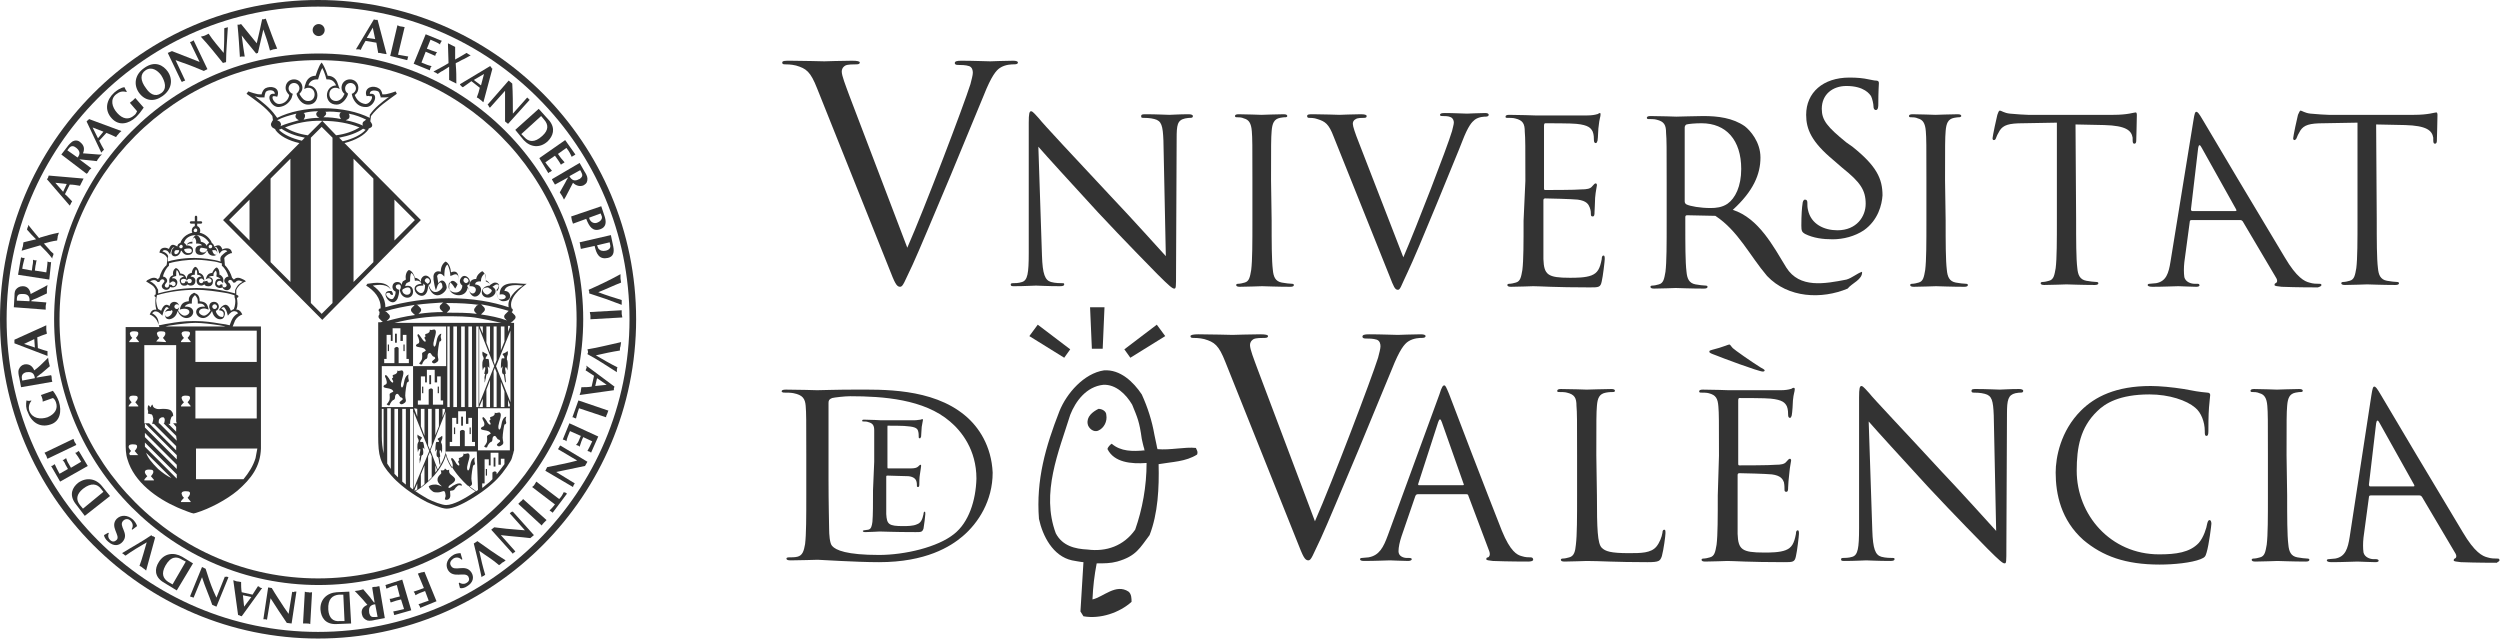 <?xml version="1.0" encoding="utf-8"?>
<!-- Generator: Adobe Illustrator 22.0.1, SVG Export Plug-In . SVG Version: 6.00 Build 0)  -->
<svg version="1.1" id="Capa_1" xmlns="http://www.w3.org/2000/svg" xmlns:xlink="http://www.w3.org/1999/xlink" x="0px" y="0px"
	 viewBox="0 0 415.8 106.2" style="enable-background:new 0 0 415.8 106.2;" xml:space="preserve">
<style type="text/css">
	.st0{display:none;}
	.st1{display:inline;fill:#E1B600;}
	.st2{fill:#333333;}
</style>
<g id="Capa_2_1_" class="st0">
	<rect x="-50.6" y="-102.1" class="st1" width="1032" height="477"/>
</g>
<g id="Capa_1_1_">
	<g>
		<path class="st2" d="M76.4,80.4c-0.5,0-0.8,0.3-1.1,0.4c-0.2,0.2-0.7,0.5-0.7,0.3s0-0.2,0.2-0.4c0.3-0.2,1.2-0.7,0.8-1.2
			c-0.4-0.5-0.9-0.6-0.9-1.1c0-0.4,0-0.3,0-0.3s-0.1,0.1-0.3,0.1c-0.1,0-0.4-0.3-0.4-0.3s0,0.2-0.2,0.3c-0.2,0.1-0.5,0-0.5,0
			s0.1,0.3,0.1,0.5c-0.1,0.2-0.4,0.3-0.6,0.8c-0.1,0.5,0,0.8,0.7,1.4c-1-0.4-1-0.3-1.3-0.3s-0.7,0.1-0.9,0.3
			c0.2,0.5,0.3,0.5,0.5,0.7c0.3,0.2,0.2,0.3,1,0.3s1.2-0.7,1.3,0.4c0.1,0.4-0.3,0.8,0,0.8c0.2,0.1,0.8,0,0.8-0.7
			c0-0.6-0.2-0.8,0.2-0.8c0.4,0,0.5-0.2,0.7-0.5c0.3-0.3,0.4-0.4,0.6-0.4s0.4,0.1,0.4,0.1S76.9,80.4,76.4,80.4z"/>
		<rect x="80.8" y="78" class="st2" width="0.2" height="1.1"/>
		<rect x="82.1" y="76.1" class="st2" width="0.3" height="1.5"/>
		<path class="st2" d="M73,76.6c0,0.2,0.1,0.7,0.2,0.7s0-0.4,0-0.5S73.1,76,73.1,76h0.1c0,0,0,0,0-0.3c-0.2-0.9,0-0.8,0-0.8
			c0.1,0,0.1-0.1,0.3,0.5c0.1-1.3,0-1.6-0.1-1.7s0-0.4,0.1-0.6c0.1-0.1,0.1-0.7,0-0.6s-0.4,0.3-0.6,0.4s-0.1,0.2,0.1,0.4v0.2
			c0,0-0.2,0-0.4,0c-0.2,0-0.2,1.6-0.2,1.6s0.1-0.1,0.2-0.3c0.2-0.2,0,0.3,0,0.7c0,0.4,0.1,0.5,0.2,0.5C72.9,76,73,76.4,73,76.6z"/>
		<path class="st2" d="M70.3,73.5c-0.2,0-0.4,0-0.4,0s-0.1-0.2,0.1-0.4c0.1-0.2,0.3-0.3,0.1-0.4c-0.2-0.1-0.6-0.3-0.6-0.4
			c-0.1-0.1-0.1,0.5,0,0.6s0.2,0.5,0.1,0.6s-0.3,0.4-0.1,1.7c0.2-0.6,0.2-0.5,0.3-0.5c0.1,0,0.2-0.1,0,0.8c-0.1,0.3,0,0.3,0,0.3h0.1
			c0,0-0.2,0.7-0.1,0.8c0,0.1,0,0.5,0,0.5s0.1-0.4,0.2-0.7c0-0.2,0.1-0.7,0.2-0.7s0.2-0.1,0.2-0.5s-0.2-0.9,0-0.7
			c0.2,0.2,0.2,0.3,0.2,0.3S70.5,73.5,70.3,73.5z"/>
		<path class="st2" d="M84.2,69.3c0,0-0.6,0-0.8,1.3c-0.2,1.3-0.6,0.9-0.5,0.2c0.1-0.7,0.6-1.8,0.3-2.1c-0.2-0.3-0.7,0.2-0.9-0.1
			c0,0.5-0.2,0.5-0.3,0.6c-0.1,0.1-0.5,0.1-0.5,0.3c0,0.2,0.1,0.1,0.1,0.2c0,0.2-0.2,0.1-0.2,0.3s0.2,0.3,0.2,0.5s-0.2,0.2-0.5-0.2
			c-0.2-0.4-0.7-1.1-0.8-0.9c-0.2,0.2,0.1,0.5,0.1,0.6c0.1,0.1,0.4,0.9-0.2,1c-0.2,0.1-0.4,0.4,0.1,0.5c0.4,0.1,0.9,0.1,1.2,0.4
			c0.2,0.3,0.1,0.2,0,0.3c-0.2,0.1-0.5,0.2-0.5,0.4c0,0.1,0.1,0.8-0.1,1.1c-0.2,0.3-0.2,0.4-0.4,0.5c0.1,0.1,0.2,0.3,0.5,0.2
			c0.1-0.4,0.5-0.9,0.7-0.9c0,0,0.2-0.1,0.2-0.4s0.1-0.6,0.4-0.6c0.2,0,0.4,0.6,0.6,0.6s0.4,0.3,0.2,0.4c-0.2,0.2-0.6,0.4-0.4,0.6
			s0.4,0.2,0.8-0.1c0.4-0.3,0.1-0.6,0.1-1.2s0.2-1.9,0.3-2.2c0.2,0,0.3-0.2,0.3-0.3c0-0.1-0.1-0.3-0.1-0.6
			C84.2,69.3,84.2,69.3,84.2,69.3z"/>
		<path class="st2" d="M84.4,59.1c0.1-0.1,0.1-0.7,0-0.7c-0.1,0.1-0.4,0.3-0.7,0.4c-0.2,0.1-0.1,0.2,0.1,0.4
			c0.1,0.2,0.1,0.4,0.1,0.4s-0.2,0-0.4,0s-0.2,1.7-0.2,1.7s0.1-0.1,0.2-0.3c0.2-0.2,0,0.3,0,0.7c0,0.4,0.1,0.5,0.2,0.5
			s0.2,0.5,0.2,0.7s0.1,0.7,0.2,0.7s0-0.4,0-0.6c0-0.1-0.1-0.8-0.1-0.8h0.1c0,0,0,0,0-0.3c-0.2-0.9,0-0.8,0-0.8
			c0.1,0,0.1-0.1,0.3,0.5c0.1-1.4,0-1.7-0.1-1.8C84.3,59.6,84.3,59.3,84.4,59.1z"/>
		<path class="st2" d="M81.2,59.7c-0.2,0-0.4,0-0.4,0s-0.1-0.2,0.1-0.4c0.1-0.2,0.3-0.3,0.1-0.4c-0.2-0.1-0.6-0.3-0.7-0.4
			s-0.1,0.5,0,0.7c0.1,0.1,0.2,0.5,0.1,0.6s-0.3,0.5-0.1,1.8c0.2-0.6,0.2-0.5,0.3-0.5c0.1,0,0.2-0.1,0,0.8c-0.1,0.3,0,0.3,0,0.3h0.1
			c0,0-0.2,0.7-0.1,0.8c0,0.1,0,0.6,0,0.6c0.1,0,0.1-0.5,0.2-0.7c0-0.2,0.1-0.7,0.2-0.7s0.2-0.1,0.2-0.5s-0.2-0.9,0-0.7
			c0.2,0.2,0.2,0.3,0.2,0.3S81.4,59.7,81.2,59.7z"/>
		<path class="st2" d="M68,62.3c0,0-0.6,0-0.8,1.3c-0.2,1.3-0.6,0.9-0.5,0.2c0.1-0.7,0.6-1.8,0.3-2.1c-0.2-0.3-0.7,0.2-0.9-0.1
			c0,0.5-0.2,0.5-0.3,0.6s-0.5,0.1-0.5,0.3c0,0.2,0.1,0.1,0.1,0.2c0,0.2-0.2,0.1-0.2,0.3c0,0.1,0.2,0.3,0.2,0.5s-0.2,0.2-0.5-0.2
			c-0.2-0.4-0.7-1.1-0.8-0.9c-0.2,0.2,0.1,0.5,0.1,0.6s0.4,0.9-0.2,1c-0.2,0.1-0.4,0.4,0.1,0.5c0.4,0.1,0.9,0.1,1.2,0.4
			c0.2,0.3,0.1,0.2,0,0.3c-0.2,0.1-0.5,0.2-0.5,0.4s0.1,0.8-0.1,1.1c-0.2,0.3-0.2,0.4-0.4,0.5c0.1,0.1,0.2,0.3,0.5,0.2
			c0.1-0.4,0.5-0.9,0.7-0.9c0,0,0.2-0.1,0.2-0.4s0.1-0.6,0.4-0.6c0.2,0,0.4,0.6,0.6,0.6s0.4,0.3,0.2,0.4c-0.2,0.2-0.6,0.4-0.4,0.6
			s0.4,0.2,0.8-0.1c0.4-0.3,0.1-0.6,0.1-1.2s0.2-1.9,0.3-2.2c0.2,0,0.3-0.2,0.3-0.3c0-0.1-0.1-0.3-0.1-0.6
			C67.9,62.3,68,62.3,68,62.3z"/>
		<path class="st2" d="M73.4,55.5c0,0-0.6,0-0.8,1.3c-0.2,1.3-0.6,0.9-0.5,0.2c0.1-0.7,0.6-1.8,0.3-2.1c-0.2-0.3-0.7,0.2-0.9-0.1
			c0,0.5-0.2,0.5-0.3,0.6s-0.5,0.1-0.5,0.3c0,0.2,0.1,0.1,0.1,0.2s-0.2,0.1-0.2,0.3c0,0.1,0.2,0.3,0.2,0.5s-0.2,0.2-0.5-0.2
			s-0.7-1.1-0.8-0.9c-0.2,0.2,0.1,0.5,0.1,0.6s0.4,0.9-0.2,1c-0.2,0.1-0.4,0.4,0.1,0.5c0.4,0.1,0.9,0.1,1.2,0.4
			c0.2,0.3,0.1,0.2,0,0.3s-0.5,0.2-0.5,0.4c0,0.1,0.1,0.8-0.1,1.1c-0.2,0.3-0.2,0.4-0.4,0.5c0.1,0.1,0.2,0.3,0.5,0.2
			c0.1-0.4,0.5-0.9,0.7-0.9c0,0,0.2-0.1,0.2-0.4s0.1-0.6,0.4-0.6c0.2,0,0.4,0.6,0.6,0.6s0.4,0.3,0.2,0.4c-0.2,0.2-0.6,0.4-0.4,0.6
			s0.4,0.2,0.8-0.1c0.4-0.3,0.1-0.6,0.1-1.2s0.2-1.9,0.3-2.2c0.2,0,0.3-0.2,0.3-0.3c0-0.1-0.1-0.3-0.1-0.6
			C73.4,55.6,73.4,55.5,73.4,55.5z"/>
		<circle class="st2" cx="53" cy="5" r="1"/>
		<path class="st2" d="M40.3,9.4c0.1,0,0.2,0,0.4,0c-0.2-1.1-0.3-2.1-0.5-3.5C41,7,41.9,8,42.6,8.9c0.1,0,0.2-0.1,0.3-0.1
			c0.3-1.3,0.6-2.6,0.9-3.9c0.4,1.1,0.8,2.3,1.1,3.5c0.2-0.1,0.4-0.1,0.6-0.2c0.2,0,0.4-0.1,0.6-0.1c-0.6-1.4-1.2-3.1-1.9-5
			c-0.1,0-0.2,0.1-0.3,0.1s-0.2,0-0.3,0c-0.3,1.4-0.6,2.8-0.9,4C41.8,6.1,41,5.1,40.1,4c-0.1,0-0.2,0.1-0.3,0.1s-0.2,0-0.3,0
			c0.2,2,0.3,3.8,0.4,5.4C40,9.4,40.1,9.4,40.3,9.4z"/>
		<path class="st2" d="M37.3,10.4c0.1,0,0.2,0,0.3-0.1c0-1.9,0.2-3.8,0.3-5.8c-0.1,0.1-0.2,0.1-0.3,0.1s-0.2,0.1-0.3,0.1
			c0,1.4,0,2.7-0.1,4.1c-0.9-1.1-1.8-2.1-2.5-3.2c-0.2,0.1-0.4,0.2-0.6,0.3C33.9,6,33.7,6,33.4,6.1c1.3,1.4,2.5,2.9,3.7,4.4
			C37.1,10.5,37.2,10.4,37.3,10.4z"/>
		<path class="st2" d="M30.5,13.5c0.1,0,0.2-0.1,0.3-0.1L29.2,10l1.1,0.4c1.2,0.4,2.4,0.9,3.6,1.4l0.6-0.3l-2.3-4.8
			c-0.1,0.1-0.2,0.1-0.3,0.2c-0.1,0-0.2,0.1-0.3,0.1l1.6,3.3c-1.5-0.6-3.1-1.2-4.6-1.8l-0.7,0.3l2.3,4.8
			C30.3,13.6,30.4,13.6,30.5,13.5z"/>
		<path class="st2" d="M22.6,19.5c0.5-0.5,0.9-1,1.3-1.6l-1.4-1.6c-0.1,0.1-0.3,0.3-0.4,0.4c-0.1,0.1-0.3,0.2-0.5,0.4l1.2,1.4
			c-0.1,0.2-0.2,0.5-0.5,0.7c-0.9,0.8-1.9,0.6-2.8-0.4s-1.2-2.3-0.2-3.1c0.5-0.4,1-0.6,1.7-0.4l0.1-0.1c-0.2-0.2-0.3-0.5-0.4-0.7
			C20,14.6,19.5,15,19,15.4c-1.3,1.2-1.7,2.9-0.4,4.3C19.8,21,21.4,20.6,22.6,19.5z"/>
		<path class="st2" d="M8.7,43c0-0.1,0-0.3,0.1-0.4c0-0.1,0.1-0.2,0.1-0.4c-0.2-0.2-0.5-0.4-0.7-0.7l-0.9-1C8,40.3,8.7,40.1,9.5,40
			c0-0.2,0.1-0.4,0.1-0.7c0.1-0.2,0.1-0.4,0.2-0.6c-1.1,0.2-2.1,0.5-3.1,0.8l-0.2,0.1c-0.3-0.4-0.7-0.8-1-1.2l-0.8-1
			c0,0.1,0,0.3-0.1,0.4c0,0.1-0.1,0.2-0.1,0.4c0.5,0.6,1,1.1,1.5,1.6c-0.7,0.2-1.4,0.3-2.1,0.5c0,0.2-0.1,0.5-0.1,0.7
			c-0.1,0.2-0.1,0.4-0.2,0.7l3.1-0.9C7.4,41.5,8.1,42.2,8.7,43z"/>
		<path class="st2" d="M8.5,43.6c-0.1,0-0.2,0-0.3,0S8,43.5,7.9,43.5c0,0.5-0.1,1-0.2,1.8L5.8,45l0.1-0.8C6,43.9,6,43.5,6.1,43.3
			c-0.1,0-0.2,0-0.3,0s-0.2-0.1-0.3-0.1c0,0.3,0,0.6-0.1,1L5.3,45l-1.6-0.3c0.1-0.8,0.3-1.3,0.4-1.8c-0.1,0-0.2,0-0.3,0
			s-0.2-0.1-0.3-0.1L3,45.7l5.2,0.8L8.5,43.6z"/>
		<path class="st2" d="M9.8,66.8c-0.2-0.6-0.6-1.3-1-1.8l-2,0.7C6.9,65.9,7,66.1,7,66.2c0.1,0.2,0.1,0.4,0.1,0.6l1.7-0.6
			c0.2,0.1,0.4,0.4,0.5,0.7c0.4,1.1-0.2,2-1.4,2.5c-1.2,0.4-2.5,0.2-3-1c-0.2-0.6-0.1-1.2,0.3-1.7v-0.1c-0.3,0.1-0.5,0.1-0.8,0
			c-0.1,0.7-0.1,1.3,0.2,1.9c0.6,1.7,2,2.7,3.8,2.1C10,70.1,10.3,68.4,9.8,66.8z"/>
		<path class="st2" d="M12.4,73.5c-0.1-0.2-0.1-0.4-0.2-0.5l-4.8,2.3c0.1,0.2,0.2,0.3,0.3,0.5s0.1,0.4,0.2,0.5l4.8-2.3
			C12.6,73.8,12.5,73.6,12.4,73.5z"/>
		<path class="st2" d="M13.1,75c-0.1,0.1-0.2,0.1-0.3,0.2c-0.1,0.1-0.2,0.1-0.3,0.1c0.3,0.4,0.6,0.8,1,1.5l-1.7,1l-0.4-0.7
			c-0.2-0.3-0.3-0.6-0.4-0.9c-0.1,0.1-0.2,0.1-0.3,0.2c-0.1,0.1-0.2,0.1-0.3,0.1c0.2,0.2,0.4,0.5,0.5,0.8l0.4,0.7l-1.4,0.8
			c-0.4-0.7-0.6-1.2-0.8-1.6c-0.1,0.1-0.2,0.1-0.3,0.2s-0.2,0.1-0.3,0.1l1.5,2.6l4.6-2.6L13.1,75z"/>
		<path class="st2" d="M20.4,90.1c1.2-1.4-0.8-2.6,0.1-3.5c0.4-0.4,0.9-0.3,1.2,0c0.4,0.4,0.5,0.9,0.2,1.4l0.1,0.1
			c0.3-0.2,0.5-0.4,0.8-0.6c-0.1-0.4-0.4-0.8-0.7-1.1c-0.9-0.8-2-0.8-2.7-0.1c-1.2,1.3,0.7,2.8,0,3.5c-0.3,0.3-0.7,0.4-1.1,0
			c-0.3-0.3-0.4-0.7-0.2-1.1L18,88.6c-0.2,0.1-0.5,0.3-0.7,0.4c0,0.2,0.2,0.7,0.7,1.1C18.9,90.9,19.8,90.8,20.4,90.1z"/>
		<path class="st2" d="M25.2,89c-1.6,1.1-3.3,2-4.9,3c0.1,0.1,0.2,0.1,0.3,0.2c0.1,0.1,0.2,0.2,0.3,0.2c1.1-0.8,2.3-1.5,3.5-2.2
			c-0.4,1.3-0.7,2.6-1.2,3.9c0.2,0.1,0.4,0.2,0.6,0.4c0.2,0.1,0.4,0.3,0.5,0.4c0.5-1.8,1-3.7,1.5-5.5c-0.1-0.1-0.2-0.1-0.3-0.2
			C25.3,89.2,25.2,89.1,25.2,89z"/>
		<path class="st2" d="M37.4,95.9L36,99.4l-0.5-1.1c-0.5-1.2-0.9-2.4-1.3-3.7l-0.6-0.3l-2,4.9c0.1,0,0.2,0.1,0.3,0.1
			c0.1,0,0.2,0.1,0.3,0.1l1.4-3.4c0.5,1.6,1.2,3.1,1.7,4.6l0.7,0.3l2-4.9c-0.1,0-0.2-0.1-0.3-0.1C37.5,96,37.4,95.9,37.4,95.9z"/>
		<path class="st2" d="M48.6,98.4l-0.6,3.7l-0.7-1c-0.7-1.1-1.4-2.1-2.1-3.3l-0.6-0.1l-0.8,5.3c0.1,0,0.2,0,0.3,0s0.2,0,0.3,0.1
			l0.6-3.6c0.9,1.4,1.8,2.8,2.7,4.1l0.8,0.1l0.8-5.3c-0.1,0-0.2,0-0.3,0C48.8,98.5,48.7,98.5,48.6,98.4z"/>
		<path class="st2" d="M51.3,98.5c-0.2,0-0.4,0-0.6-0.1l-0.3,5.3c0.2,0,0.4,0,0.6,0c0.2,0,0.4,0,0.6,0.1l0.3-5.3
			C51.7,98.5,51.5,98.6,51.3,98.5z"/>
		<path class="st2" d="M64.1,97.3c0,0.1,0.1,0.2,0.1,0.3s0,0.2,0.1,0.3c0.4-0.2,0.9-0.4,1.7-0.6l0.5,1.9l-0.8,0.2
			c-0.3,0.1-0.6,0.2-0.9,0.2c0,0.1,0.1,0.2,0.1,0.3c0,0.1,0,0.2,0.1,0.3c0.3-0.1,0.6-0.2,0.9-0.3l0.8-0.2l0.5,1.6
			c-0.8,0.2-1.3,0.3-1.8,0.4c0,0.1,0.1,0.2,0.1,0.3c0,0.1,0,0.2,0.1,0.3l2.8-0.8l-1.5-5.1L64.1,97.3z"/>
		<path class="st2" d="M70.1,95.2c-0.2,0.1-0.4,0.1-0.6,0.2l1,2.4l-0.8,0.3c-0.3,0.1-0.6,0.2-0.9,0.3c0.1,0.1,0.1,0.2,0.2,0.3
			c0,0.1,0.1,0.2,0.1,0.3c0.3-0.2,0.6-0.3,0.8-0.4l0.8-0.3l0.6,1.6c-0.8,0.3-1.2,0.4-1.7,0.6c0.1,0.1,0.1,0.2,0.2,0.3
			c0,0.1,0.1,0.2,0.1,0.3l2.7-1.1l-2-4.9C70.5,95.1,70.3,95.2,70.1,95.2z"/>
		<path class="st2" d="M75,94.1c-0.3-0.5,0-0.9,0.4-1.2c0.5-0.3,1-0.2,1.4,0.2l0.1-0.1c-0.1-0.3-0.2-0.6-0.3-1
			c-0.4,0-0.9,0.1-1.2,0.3c-1,0.6-1.4,1.6-0.9,2.5c0.9,1.5,2.8,0.2,3.4,1.1c0.2,0.4,0.2,0.8-0.4,1.1c-0.4,0.2-0.8,0.1-1.1-0.1
			L76.3,97c0.1,0.3,0.1,0.5,0.2,0.8c0.2,0.1,0.8,0,1.2-0.3c1-0.6,1.2-1.5,0.7-2.3C77.4,93.7,75.6,95.2,75,94.1z"/>
		<path class="st2" d="M79.1,90.2c-0.1,0.1-0.2,0.1-0.3,0.2c0.5,1.9,0.9,3.7,1.3,5.6c0.1-0.1,0.2-0.2,0.3-0.2
			c0.1-0.1,0.2-0.1,0.3-0.2c-0.4-1.3-0.7-2.6-1-4c1.1,0.8,2.3,1.5,3.3,2.4c0.2-0.1,0.4-0.3,0.5-0.4c0.2-0.1,0.4-0.2,0.6-0.4
			c-1.6-1-3.2-2.1-4.7-3.2C79.2,90.1,79.2,90.2,79.1,90.2z"/>
		<path class="st2" d="M85,85.2c-0.1,0.1-0.2,0.1-0.2,0.2l2.5,2.8l-1.2-0.1c-1.3-0.1-2.5-0.2-3.9-0.4l-0.5,0.4l3.6,4
			c0.1-0.1,0.1-0.2,0.2-0.2c0.1-0.1,0.2-0.1,0.2-0.2L83.3,89c1.6,0.2,3.3,0.3,4.9,0.5l0.6-0.5l-3.5-3.9C85.2,85.1,85.1,85.1,85,85.2
			z"/>
		<path class="st2" d="M86.6,83.4c-0.1,0.1-0.3,0.3-0.4,0.4l3.9,3.6c0.1-0.2,0.2-0.3,0.4-0.5c0.1-0.1,0.3-0.3,0.4-0.4L87,83
			C86.9,83.1,86.8,83.3,86.6,83.4z"/>
		<path class="st2" d="M93.8,81.8c-0.2,0.4-0.4,0.8-0.8,1.2l-3.8-2.9c-0.1,0.2-0.2,0.3-0.3,0.5c-0.1,0.2-0.3,0.3-0.4,0.4l3.8,2.9
			c-0.3,0.4-0.6,0.7-0.9,1c0.1,0.1,0.2,0.1,0.3,0.2c0.1,0.1,0.2,0.1,0.2,0.2l2.4-3.2C94.2,82,94.1,82,94,81.9
			C93.9,82,93.9,81.9,93.8,81.8z"/>
		<path class="st2" d="M93,74.4c-0.1,0.1-0.1,0.2-0.2,0.3l3.2,1.9l-1.2,0.3c-1.2,0.3-2.5,0.5-3.8,0.8l-0.3,0.6l4.6,2.7
			c0-0.1,0.1-0.2,0.1-0.3c0.1-0.1,0.1-0.2,0.2-0.3l-3.1-1.9c1.6-0.3,3.2-0.7,4.8-1l0.4-0.7l-4.5-2.7C93.1,74.2,93,74.3,93,74.4z"/>
		<path class="st2" d="M93.6,73.1c0.1,0,0.2,0.1,0.3,0.1c0.1,0,0.2,0.1,0.3,0.2c0.1-0.5,0.3-1,0.6-1.7l1.8,0.8l-0.3,0.7
			c-0.1,0.3-0.3,0.6-0.5,0.8c0.1,0,0.2,0.1,0.3,0.1c0.1,0,0.2,0.1,0.3,0.2c0.1-0.3,0.2-0.6,0.3-0.9l0.3-0.7l1.5,0.7
			c-0.3,0.7-0.6,1.2-0.8,1.6c0.1,0,0.2,0.1,0.3,0.1c0.1,0,0.2,0.1,0.3,0.2l1.2-2.7l-4.8-2.2L93.6,73.1z"/>
		<path class="st2" d="M95.2,69.4c0.1,0,0.2,0,0.3,0.1c0.1,0,0.2,0.1,0.3,0.1c0.1-0.5,0.3-1.1,0.5-1.7l4.5,1.5
			c0-0.2,0.1-0.4,0.2-0.6s0.1-0.4,0.2-0.5l-5-1.7L95.2,69.4z"/>
		<path class="st2" d="M97.8,58.6c0,0.1-0.1,0.2-0.1,0.3c1.7,0.9,3.3,2,4.9,3c0-0.1,0-0.2,0-0.4c0-0.1,0-0.2,0.1-0.4
			c-1.2-0.6-2.4-1.3-3.6-2c1.3-0.3,2.7-0.6,4-0.8c0-0.2,0-0.5,0.1-0.7c0-0.2,0.1-0.5,0.1-0.7c-1.9,0.4-3.7,0.9-5.6,1.2
			C97.8,58.4,97.8,58.5,97.8,58.6z"/>
		<path class="st2" d="M98.1,51.9c0,0.2,0.1,0.4,0.1,0.6s0,0.4,0,0.6l5.3-0.3c0-0.2-0.1-0.4-0.1-0.6s0-0.4,0-0.6L98.1,51.9z"/>
		<path class="st2" d="M97.9,48.2c0,0.1,0.1,0.2,0.1,0.3c0,0.1,0,0.2,0,0.3c1.9,0.6,3.6,1.2,5.4,1.9c0-0.1,0-0.2,0-0.4
			c0-0.1,0-0.2,0-0.4c-1.3-0.4-2.6-0.8-3.9-1.3c1.3-0.5,2.5-1.1,3.8-1.6c0-0.2-0.1-0.5-0.1-0.7s0-0.5,0-0.7
			C101.4,46.6,99.7,47.4,97.9,48.2z"/>
		<path class="st2" d="M91.2,28.8c0.1-0.1,0.2-0.2,0.3-0.2c0.1-0.1,0.2-0.1,0.3-0.2c-0.3-0.4-0.7-0.8-1.1-1.4l1.6-1.1l0.5,0.7
			c0.2,0.3,0.4,0.6,0.5,0.8c0.1-0.1,0.2-0.2,0.3-0.2c0.1-0.1,0.2-0.1,0.3-0.2c-0.2-0.2-0.4-0.5-0.6-0.7l-0.5-0.7l1.4-1
			c0.5,0.6,0.7,1.1,0.9,1.5c0.1-0.1,0.2-0.2,0.3-0.2c0.1-0.1,0.2-0.1,0.3-0.2L94,23.3l-4.3,3L91.2,28.8z"/>
		<path class="st2" d="M81.3,17.7c0.1,0.1,0.1,0.2,0.2,0.2l2.5-2.8v1.2c0,1.3,0,2.5,0,3.9l0.5,0.4l3.6-4c-0.1-0.1-0.2-0.1-0.2-0.2
			c-0.1-0.1-0.2-0.1-0.2-0.2l-2.4,2.7c0-1.7,0-3.3-0.1-5l-0.6-0.5l-3.5,4C81.2,17.5,81.3,17.6,81.3,17.7z"/>
		<path class="st2" d="M72.1,11.9c0.1,0.1,0.2,0.1,0.4,0.2c0.1,0.1,0.2,0.1,0.3,0.2c0.2-0.1,0.5-0.4,0.8-0.5l1.1-0.7
			c0,0.7,0,1.5,0,2.2c0.2,0.1,0.4,0.2,0.6,0.3c0.2,0.1,0.4,0.2,0.6,0.3c0-1.1,0-2.1-0.1-3.2v-0.2c0.5-0.2,0.9-0.5,1.4-0.7l1.1-0.6
			c-0.1,0-0.2-0.1-0.4-0.2c-0.1-0.1-0.2-0.1-0.3-0.2c-0.7,0.4-1.3,0.8-1.9,1.1c0-0.7,0-1.4,0-2.1c-0.2-0.1-0.4-0.2-0.6-0.3
			c-0.2-0.1-0.4-0.2-0.6-0.3l0.1,3.3C73.8,11,73,11.4,72.1,11.9z"/>
		<path class="st2" d="M71.6,11.3c0-0.1,0.1-0.2,0.2-0.3c-0.5-0.1-1-0.3-1.7-0.6l0.7-1.8l0.7,0.3c0.3,0.1,0.6,0.3,0.9,0.4
			c0-0.1,0-0.2,0.1-0.3c0-0.1,0.1-0.2,0.2-0.3c-0.3-0.1-0.6-0.2-0.9-0.3L71,8.1l0.6-1.5c0.7,0.3,1.2,0.5,1.6,0.8
			c0-0.1,0-0.2,0.1-0.3c0-0.1,0.1-0.2,0.2-0.3l-2.7-1.1l-2,4.9l2.7,1.1C71.5,11.5,71.6,11.4,71.6,11.3z"/>
		<path class="st2" d="M67.8,9.7c0-0.1,0.1-0.2,0.1-0.3c-0.5-0.1-1.1-0.2-1.7-0.3l1.1-4.6c-0.2,0-0.4-0.1-0.6-0.1s-0.4-0.1-0.6-0.2
			l-1.2,5.1l2.8,0.7C67.8,9.9,67.8,9.8,67.8,9.7z"/>
		<path class="st2" d="M52.9,0C23.7,0,0,23.8,0,53.1s23.7,53.1,52.9,53.1s52.9-23.8,52.9-53.1S82.1,0,52.9,0z M52.9,105.1
			c-28.6,0-51.8-23.3-51.8-52s23.2-52,51.8-52s51.8,23.3,51.8,52S81.5,105.1,52.9,105.1z"/>
		<path class="st2" d="M60,8.3c0.2-0.5,0.5-1,0.8-1.5l1.8,0.3c0.1,0.5,0.2,1.1,0.3,1.7c0.2,0,0.4,0,0.7,0.1C63.8,8.9,64,9,64.3,9
			l-1.5-5.7c-0.1,0-0.2,0-0.3,0c-0.1,0-0.2,0-0.3-0.1l-3,5c0.1,0,0.3,0,0.4,0S59.8,8.2,60,8.3z M62,4.6l0.4,1.9L61,6.3L62,4.6z"/>
		<path class="st2" d="M76.7,14.3c0.1,0.1,0.2,0.2,0.3,0.2c0.4-0.3,0.9-0.6,1.4-1l1.4,1.1c-0.1,0.5-0.3,1.1-0.5,1.6
			c0.2,0.1,0.4,0.2,0.6,0.4c0.2,0.1,0.3,0.3,0.5,0.4l1.5-5.6c-0.1,0-0.2-0.1-0.2-0.2s-0.1-0.1-0.2-0.2l-5,3
			C76.5,14.1,76.6,14.2,76.7,14.3z M80.5,12.3L80,14.2l-1.2-0.9L80.5,12.3z"/>
		<path class="st2" d="M87.1,23.3c1.1,1.2,2.7,1.4,4,0.2c0.9-0.9,1.3-2.1,0.3-3.4l-1.8-2l-3.9,3.5L87.1,23.3z M90,19.3l0.5,0.6
			c0.7,0.8,0.8,1.7-0.3,2.7c-1.3,1.2-2.3,1-3,0.2l-0.5-0.5L90,19.3z"/>
		<path class="st2" d="M92,30.2c0.1,0.2,0.2,0.3,0.3,0.5l2.2-1.2l0,0c-0.2,0.3-0.4,0.7-0.5,0.9L93.1,32c0.1,0.2,0.3,0.4,0.4,0.6
			c0.1,0.2,0.2,0.4,0.3,0.6l0.3-0.5c0.4-0.8,0.8-1.5,1.2-2.3c0.5,0.5,1.2,0.7,1.8,0.4c0.5-0.3,0.6-0.6,0.6-1.1
			c0-0.4-0.3-0.9-0.5-1.2l-0.8-1.4l-4.6,2.7C91.8,29.9,91.9,30,92,30.2z M96.5,28.3c0.2,0.4,0.6,0.9,0.1,1.3
			c-0.1,0.1-0.2,0.2-0.3,0.2c-0.7,0.4-1.2,0.2-1.6-0.5L96.5,28.3z"/>
		<path class="st2" d="M95.1,36.6c0.1,0.2,0.1,0.4,0.2,0.6l2.2-0.8c0.5,1.3,1.1,2.2,2.4,1.7c0.8-0.3,1-1,0.7-2l-0.6-1.8L95,36
			C95,36.2,95.1,36.4,95.1,36.6z M99.9,35.5l0.2,0.5c0.1,0.4-0.2,0.8-0.7,1c-0.4,0.2-0.9,0.1-1.2-0.3c-0.1-0.1-0.2-0.3-0.2-0.5
			L99.9,35.5z"/>
		<path class="st2" d="M96.5,40.8c0,0.2,0.1,0.4,0.1,0.6l2.3-0.5c0.3,1.4,0.8,2.3,2.2,2c0.9-0.2,1.1-0.9,0.9-1.9l-0.4-1.9l-5.2,1.2
			C96.4,40.4,96.5,40.6,96.5,40.8z M101.4,40.3l0.1,0.5c0.1,0.4-0.2,0.8-0.8,0.9c-0.5,0.1-0.9,0-1.2-0.4c-0.1-0.2-0.1-0.3-0.2-0.5
			L101.4,40.3z"/>
		<path class="st2" d="M97.5,61.3c0,0.1-0.1,0.2-0.1,0.3c0.5,0.3,0.9,0.6,1.4,0.9l-0.4,1.8c-0.6,0.1-1.1,0.1-1.7,0.1
			c0,0.2-0.1,0.4-0.1,0.7c-0.1,0.2-0.1,0.4-0.2,0.6l5.7-0.8c0-0.1,0-0.2,0-0.3c0-0.1,0.1-0.2,0.1-0.3l-4.7-3.5
			C97.6,61.1,97.6,61.2,97.5,61.3z M99.3,62.9l1.6,1.1L99,64.2L99.3,62.9z"/>
		<path class="st2" d="M62.5,97.6c-0.2,0-0.4,0-0.6,0.1l0.4,2.5h-0.1c-0.2-0.3-0.5-0.6-0.6-0.8L60.4,98c-0.2,0.1-0.4,0.1-0.7,0.2
			c-0.2,0-0.5,0.1-0.7,0.1l0.4,0.4c0.6,0.6,1.2,1.3,1.7,1.9c-0.7,0.3-1.1,0.8-0.9,1.6c0.1,0.5,0.4,0.8,0.9,1c0.4,0.1,0.9,0,1.3-0.1
			l1.6-0.3l-0.9-5.3C62.8,97.5,62.7,97.6,62.5,97.6z M61.5,102.2c-0.1-0.2-0.1-0.3-0.1-0.4c-0.1-0.8,0.2-1.2,1-1.3l0.4,2.1
			C62.3,102.6,61.7,102.8,61.5,102.2z"/>
		<path class="st2" d="M56,98.5c-1.6,0.1-2.8,1.2-2.7,2.9c0.1,1.3,0.8,2.4,2.5,2.4l2.6-0.1l-0.3-5.3L56,98.5z M56.5,103.3
			c-1.1,0.1-1.8-0.5-1.9-1.9c-0.1-1.8,0.7-2.4,1.8-2.5h0.7l0.2,4.4H56.5z"/>
		<path class="st2" d="M42.9,97.5c-0.3,0.5-0.6,0.9-0.9,1.4l-1.8-0.4c-0.1-0.6-0.1-1.1-0.1-1.7c-0.2,0-0.4-0.1-0.7-0.1
			c-0.2-0.1-0.4-0.1-0.6-0.2l0.8,5.8c0.1,0,0.2,0,0.3,0.1c0.1,0,0.2,0.1,0.3,0.1l3.4-4.7c-0.1,0-0.2,0-0.4-0.1
			C43.2,97.6,43,97.5,42.9,97.5z M40.6,100.9L40.4,99l1.4,0.3L40.6,100.9z"/>
		<path class="st2" d="M30.3,92.6c-1.4-0.8-3-0.6-3.9,0.9c-0.7,1.1-0.7,2.4,0.7,3.3l2.3,1.4l2.7-4.5L30.3,92.6z M28.7,97.2L28,96.8
			c-0.9-0.6-1.2-1.4-0.5-2.7c0.9-1.6,1.9-1.6,2.8-1l0.6,0.3L28.7,97.2z"/>
		<path class="st2" d="M17,80.9c-1-1.3-2.6-1.6-4-0.6c-1,0.8-1.5,2-0.5,3.4l1.6,2.1l4.2-3.3L17,80.9z M13.8,84.6L13.3,84
			c-0.7-0.9-0.6-1.8,0.5-2.7c1.4-1.1,2.4-0.8,3,0l0.4,0.5L13.8,84.6z"/>
		<path class="st2" d="M8.6,63c0-0.2,0-0.4-0.1-0.6l-2.4,0.4v-0.1c0.3-0.2,0.6-0.5,0.8-0.6l1.4-1.2c-0.1-0.2-0.1-0.5-0.2-0.7
			C8.1,60,8,59.7,8,59.5l-0.4,0.4c-0.6,0.6-1.2,1.2-1.9,1.7c-0.3-0.7-0.8-1.1-1.6-1c-0.5,0.1-0.8,0.4-1,0.9c-0.1,0.4,0,0.9,0.1,1.3
			l0.3,1.6l5.2-0.9C8.7,63.4,8.6,63.2,8.6,63z M3.7,63.3c-0.1-0.5-0.2-1,0.4-1.3c0.2-0.1,0.3-0.1,0.4-0.1c0.8-0.1,1.2,0.2,1.3,1
			L3.7,63.3z"/>
		<path class="st2" d="M7.9,59.2c0-0.1,0-0.2,0-0.4c0-0.1,0-0.2,0-0.4c-0.5-0.1-1-0.3-1.6-0.5l-0.1-1.8c0.5-0.2,1-0.4,1.6-0.6
			c0-0.2-0.1-0.4-0.1-0.7c0-0.2,0-0.4,0-0.7l-5.3,2.4c0,0.1,0,0.2,0,0.3c0,0.1,0,0.2,0,0.3L7.9,59.2z M5.7,56.4l0.1,1.4L4,57.2
			L5.7,56.4z"/>
		<path class="st2" d="M7.6,50.9c0-0.2,0.1-0.4,0.1-0.6l-2.5-0.2V50c0.3-0.2,0.7-0.3,0.9-0.4l1.7-0.8c0-0.2,0-0.5,0-0.7
			s0.1-0.5,0.1-0.7l-0.5,0.3c-0.8,0.4-1.5,0.8-2.3,1.2c-0.1-0.7-0.5-1.3-1.3-1.3c-0.5,0-0.9,0.2-1.2,0.6c-0.2,0.3-0.2,0.9-0.2,1.2
			l-0.1,1.7l5.3,0.4C7.6,51.3,7.6,51.1,7.6,50.9z M4.9,50.1L2.8,50c0-0.5,0-1.1,0.7-1.1c0.2,0,0.3,0,0.4,0C4.6,48.9,5,49.3,4.9,50.1
			z"/>
		<path class="st2" d="M11.8,33.8c0.1-0.1,0.1-0.2,0.2-0.3c-0.4-0.4-0.7-0.8-1.2-1.2l0.8-1.6c0.6,0,1.1,0.1,1.7,0.2
			c0.1-0.2,0.2-0.4,0.3-0.6c0.1-0.2,0.2-0.4,0.3-0.6l-5.8-0.5c0,0.1-0.1,0.2-0.1,0.3s-0.1,0.2-0.2,0.3l3.8,4.4
			C11.7,34,11.8,33.9,11.8,33.8z M9.2,30.4l1.9,0.2l-0.6,1.3L9.2,30.4z"/>
		<path class="st2" d="M14.8,28.4c0.1-0.2,0.3-0.3,0.4-0.4l-2-1.5l0,0c0.3,0,0.8,0.1,1,0.1l1.9,0.2c0.1-0.2,0.2-0.4,0.4-0.6
			c0.1-0.2,0.3-0.4,0.5-0.5h-0.6c-0.9-0.1-1.7-0.1-2.6-0.2c0.3-0.7,0.2-1.3-0.4-1.8c-0.4-0.4-0.9-0.4-1.3-0.2
			c-0.3,0.2-0.7,0.6-0.9,0.9l-1,1.3l4.2,3.2C14.6,28.8,14.7,28.6,14.8,28.4z M11.2,25c0.3-0.4,0.6-0.9,1.2-0.6
			c0.1,0.1,0.2,0.1,0.3,0.2c0.6,0.5,0.7,1,0.2,1.6L11.2,25z"/>
		<path class="st2" d="M17,25.2c0.1-0.1,0.2-0.2,0.3-0.3c-0.3-0.5-0.5-0.9-0.8-1.5l1.2-1.3c0.5,0.2,1,0.4,1.6,0.7
			c0.1-0.2,0.3-0.4,0.4-0.5c0.1-0.2,0.3-0.3,0.5-0.5l-5.4-2c-0.1,0.1-0.1,0.2-0.2,0.2c-0.1,0.1-0.1,0.1-0.2,0.2l2.5,5.3
			C16.8,25.4,16.9,25.3,17,25.2z M15.4,21.2l1.8,0.7L16.3,23L15.4,21.2z"/>
		<path class="st2" d="M27,16c1.6-1.1,1.8-2.8,0.9-4.1c-0.7-1-2.1-1.9-3.9-0.6c-1.6,1.1-1.8,2.8-0.9,4.1C24.1,16.8,25.6,17,27,16z
			 M24.2,11.7c1-0.7,2,0,2.6,0.8c0.7,1.1,1,2.3,0,3c-1,0.7-1.9,0.1-2.5-0.8C23.3,13.4,23.3,12.3,24.2,11.7z"/>
		<path class="st2" d="M97,53.1C97,28.7,77.3,8.9,53,8.9S9,28.7,9,53.1s19.7,44.2,44,44.2C77.2,97.3,97,77.5,97,53.1z M52.9,96.2
			c-23.7,0-43-19.3-43-43.1S29.1,10,52.9,10c23.7,0,43,19.3,43,43.1S76.6,96.2,52.9,96.2z"/>
		<path class="st2" d="M57.3,23.8c1.9-0.5,3.3-1.3,4-2.3v-0.1l0.4-0.2c0.2-0.1,0.3-0.4,0.1-0.7l-0.2-0.3c0,0,0,0,0-0.1l0.1-0.8
			c1.1-1.5,2.8-2.6,4.3-3.7l-0.2-0.4c0,0-0.8,0.3-1.3,0.4c-0.3,0.1-0.6,0.1-0.9,0.1c-0.1-0.4-0.2-0.8-0.6-1
			c-0.9-0.6-2.4-0.2-2.1,1.1L61,16c0,0,0.3-0.1,0.5,0c0.1,0,0.2,0,0.3,0c0.3,0.2-0.3,1.3-1,1.3c-0.9-0.1-1.5-0.7-1.8-1.5
			c0.4-0.3,0.6-0.7,0.6-1.2c0-0.8-0.6-1.4-1.4-1.4s-1.4,0.6-1.4,1.4c0,0.4,0.2,0.8,0.5,1c0,0,0,0.1-0.1,0.2c-0.2,0.5-0.7,1-1.3,1
			c-1.5,0-1.5-2.3,0-2.2c0.2,0,0.6,0.2,0.6,0.2l-0.2-0.5c0,0,0-0.1-0.1-0.3c-0.2-0.8-0.8-1.4-1.7-1.4c0,0-0.4-1.4-1-2.2
			c-0.5,0.5-1,2.2-1,2.2c-0.9,0-1.5,0.6-1.7,1.4c-0.1,0.2-0.1,0.3-0.1,0.3l-0.1,0.5c0,0,0.4-0.2,0.6-0.2c1.5-0.1,1.5,2.3,0,2.2
			c-0.6,0-1-0.5-1.3-1c0-0.1-0.1-0.1-0.1-0.2c0.3-0.3,0.5-0.6,0.5-1c0-0.8-0.6-1.4-1.4-1.4c-0.8,0-1.4,0.6-1.4,1.4
			c0,0.5,0.3,0.9,0.6,1.2c-0.1,0.8-0.8,1.5-1.7,1.5c-0.7,0-1.3-1-1-1.3c0.1,0,0.2,0,0.3,0s0.4,0.1,0.4,0.1l0.1-0.3
			c0.3-1.3-1.2-1.6-2.1-1.1c-0.3,0.2-0.5,0.6-0.6,1c-0.3,0-0.6,0-0.9-0.1c-0.5-0.1-1.3-0.4-1.3-0.4L41,15.6c1.5,1.1,3.2,2.2,4.3,3.7
			l0.1,0.7l-0.1,0.1l-0.2,0.4c-0.1,0.2,0,0.5,0.2,0.7l0.5,0.3v0.1c0.7,1,2.2,1.8,4,2.2L37.1,36.6l16.5,16.6L70,36.6L57.3,23.8z
			 M41.5,40l-3.4-3.4l3.4-3.4V40z M48.3,46.9L45,43.6V29.7l3.3-3.3V46.9z M60.5,20.2c-0.2,0.1-0.3,0.5-0.1,0.7
			c-0.9-0.4-1.8-0.7-2.9-0.9l0.4-0.2c0.2-0.1,0.3-0.4,0.2-0.7L58,18.9c1.1,0.2,2.1,0.6,2.9,1L60.5,20.2z M45.8,19.2L45.8,19.2
			c-0.9-1.3-2.3-2.3-3.4-3.2c0.3,0.1,0.6,0.2,1,0.2s0.4,0,0.6,0c0-0.1,0-0.2,0-0.2s0.1-0.7,0.3-0.8c0.4-0.3,1.4-0.3,1.4,0.4h-0.1
			c-0.1,0-0.2,0-0.3,0c-1.1,0.2-0.2,2.3,1.1,2.2c1-0.1,1.7-0.7,2.1-1.5c0.1-0.3,0.2-0.7,0.2-0.7c-0.4-0.1-0.7-0.5-0.7-0.9
			c0-0.5,0.4-0.9,0.9-0.9s0.9,0.4,0.9,0.9c0,0.3-0.2,0.6-0.4,0.8l-0.1,0.1c0,0,0.1,0.2,0.1,0.3c0.3,0.7,0.9,1.5,1.8,1.5
			c2.1,0.1,2.1-3.1,0.1-3.2c0.1-0.4,0.5-1,1.4-1h0.2c0,0,0.4-1.4,0.7-1.9c0.4,0.7,0.7,1.9,0.7,1.9h0.2c0.9,0,1.2,0.6,1.4,1
			c-2,0.1-2.1,3.2,0.1,3.2c0.8,0,1.5-0.8,1.8-1.5c0-0.1,0.1-0.3,0.1-0.3l-0.1-0.1c-0.3-0.2-0.4-0.5-0.4-0.8c0-0.5,0.4-0.9,0.9-0.9
			s0.9,0.4,0.9,0.9c0,0.4-0.3,0.8-0.7,0.9c0,0,0.1,0.5,0.2,0.7c0.4,0.9,1.1,1.5,2.1,1.5c1.3,0.1,2.2-2,1.1-2.2c-0.1,0-0.2,0-0.3,0
			h-0.1c0-0.7,1-0.6,1.4-0.4c0.3,0.2,0.3,0.8,0.4,0.8v0.2c0,0,0.1,0,0.2,0c0,0,0.2,0,0.4,0c0.2,0,0.5,0,0.8-0.1
			c-1.2,0.9-2.4,1.8-3.2,3v0.1v0.4c-2-1-4.7-1.6-7.7-1.6s-5.7,0.6-7.7,1.6L45.8,19.2z M54.1,18.6L54.1,18.6c0.9-0.1,1.8,0,2.7,0.1
			h-0.1c-0.2,0.1-0.3,0.4-0.2,0.7l0.2,0.4c-0.9-0.2-1.9-0.3-2.9-0.3l0.3-0.3C54.3,19,54.3,18.7,54.1,18.6z M50.5,18.8L50.5,18.8
			c0.7-0.2,1.6-0.3,2.4-0.3l-0.2,0.2c-0.2,0.2-0.1,0.5,0.1,0.7l0.3,0.2c-0.9,0-1.8,0.1-2.6,0.3l0.2-0.4
			C50.8,19.2,50.7,18.9,50.5,18.8z M46.1,20c0.9-0.5,2-0.8,3.2-1.1l-0.1,0.2c-0.1,0.2-0.1,0.5,0.2,0.7l0.3,0.2
			c-1.1,0.3-2.2,0.6-3.1,1l0.1-0.1c0.1-0.2,0-0.5-0.2-0.7L46.1,20z M50.2,23.4c-1.7-0.4-3-1-3.8-1.8c0.1-0.1,0.3-0.1,0.4-0.2
			c1,0.7,2.3,1.2,3.9,1.5L50.2,23.4z M55.3,50.4l-1.8,1.8l-1.8-1.8V22.9l1.8-1.8l1.8,1.8V50.4z M53.6,20.1l-2.4,2.4
			c-1.5-0.2-2.8-0.7-3.8-1.3C49.1,20.5,51.3,20,53.6,20.1c2.4,0,4.5,0.4,6.2,1.1c-1,0.6-2.3,1.1-3.9,1.3L53.6,20.1z M56.4,22.9
			c1.6-0.3,3-0.8,4-1.5c0.1,0.1,0.3,0.1,0.4,0.2c-0.7,0.8-2.1,1.5-3.8,1.9L56.4,22.9z M62.1,43.6l-3.3,3.3V26.4l3.3,3.3V43.6z
			 M65.6,33.2l3.4,3.4L65.6,40V33.2z"/>
		<rect x="72.8" y="64.3" class="st2" width="0.2" height="1.1"/>
		<rect x="70.2" y="64.3" class="st2" width="0.2" height="1.1"/>
		<rect x="71.4" y="62.4" class="st2" width="0.3" height="1.5"/>
		<rect x="67.1" y="57.3" class="st2" width="0.2" height="1.1"/>
		<rect x="64.5" y="57.3" class="st2" width="0.2" height="1.1"/>
		<path class="st2" d="M87.6,47.2h-0.5c-1.5-0.1-4-0.5-4,1.8c1.1-0.3,1.5,0.8,0.2,0.8c-0.6,0-0.7-0.9-0.7-1.3
			c0.5-0.5,0.7-1.5-0.3-1.5c-0.2,0-0.5,0.2-0.8,0.4c-0.1-0.4-0.3-0.6-0.7-0.8c0-0.6-0.1-1.2-0.6-1.5c-0.5,0.3-0.9,0.7-1,1.3
			c-0.6,0-1.1,0.3-1.1,1v0.2h0.2c1.9,0,0.1,2.8-0.6-0.1c1.2-0.6-0.3-2.3-1-1.3c-0.4,0.5-0.2,1,0.2,1.3c-0.1,1.7-2.3,1.3-2.3,0.2
			c0-1.5,0.8-0.2,1.1,0.3l0.2-0.3c0.5-0.8,0.7-3.1-0.9-2.4c0-0.5-0.3-1.6-0.9-1.8c-0.6,0.4-0.8,1.1-0.8,1.7c-0.8-0.3-1.3,0.3-1.2,1
			v0.3c0.1,0.7,0.2,1.2,0.4,1.8l0.2-0.6c0.2-0.7,0.8-1.2,0.9,0c0,0.4-1.6,1.9-2.3-0.3c1.1-0.6-0.4-2.4-1.2-1.1
			C70,46.5,70,46.7,70,46.9c-0.2-0.4-0.6-0.7-1-0.7c-0.1-0.5-0.5-1.2-1-1.3c-0.5,0.3-0.6,1.1-0.5,1.6L67,46.8
			c-0.1,0.2-0.2,0.4-0.2,0.6c-0.1-0.3-0.3-0.5-0.7-0.5c-1,0-1.1,1.3-0.3,1.6c0,0.4-0.1,0.7-0.3,1c-0.4,0.9-2.1-0.9-0.8-0.8
			c0.1,0,0.2,0.1,0.2,0.2c0.2,0.2,0.6,0.3,0.4-0.2c0-0.1-0.1-0.1-0.1-0.2l-0.1-0.1L65,48.2c-0.6-1.5-2.6-1.2-3.9-1l0,0l0,0l-0.2,0.3
			c1.3,0.8,2.5,2.1,2.4,3.8h-0.1c-0.3,0.1-0.3,0.5,0,0.6c0,0-0.1,0-0.1,0.1l0,0.3c-0.2,0.2-0.2,0.5,0,0.7l0.4,0.4
			c0.1,0.1,0.2,0.1,0.2,0.1l-0.4,0.1h-0.4c0,0,0,11.7,0,18.9c0,3.3,0.3,4.5,2.2,6.6c2,2.3,5.1,4,5.9,4.4c0.7,0.3,2.4,1.1,3.3,1.1
			c2,0,6.1-2.8,7.5-4.1c1.3-1.1,2.4-2.6,3.1-3.8l0,0c0.2-0.3,0.3-0.7,0.4-1.1c0.1-0.2,0.1-0.5,0.2-0.7l0,0V53.7h-0.3l-0.3-0.1
			c0.1,0,0.2-0.1,0.3-0.1l0.4-0.4c0.2-0.2,0.2-0.5,0-0.7L85.2,52l-0.1-0.1c0.2-0.1,0.3-0.5,0-0.6C84.5,49.6,86.6,47.9,87.6,47.2z
			 M81.3,47.9c0.2,0.1,0.4,0.2,0.5,0.4c0,0.3-0.5,0.7-0.8,0.7c-0.4,0-1.4-1.1,0.1-1.2l0,0h0.1L81.3,47.9z M77.2,46.3
			c0.3-0.4,1.3,0.5,0.3,0.8C77.2,47,76.9,46.7,77.2,46.3z M70.7,46.5c0.4-0.7,1.3,0.3,0.4,0.7C70.9,47,70.5,46.8,70.7,46.5z
			 M70.2,47.5h0.2v-0.2c0-0.1,0-0.2-0.1-0.3c0.1,0.2,0.2,0.3,0.4,0.4c0,1.6-0.8,1.5-1.2,1.1C69.1,48.2,68.9,47.5,70.2,47.5z
			 M67,48.1c0.5-0.3,1.3-0.6,1.3,0.3c0,0.9-1.3,0.8-1.4-0.1C66.9,48.3,66.9,48.2,67,48.1z M63.8,75.4c-0.2-0.9-0.3-1.8-0.3-2.9V68
			h0.3V75.4L63.8,75.4z M65,78c-0.2-0.3-0.4-0.6-0.6-0.9v-9.2H65V78z M66.2,79.4c-0.2-0.2-0.4-0.4-0.6-0.6V68h0.6V79.4z M67.5,80.6
			c-0.2-0.2-0.4-0.3-0.6-0.5V68h0.6V80.6z M68.7,81.4c-0.2-0.1-0.3-0.2-0.5-0.4V68h0.5v0.1C68.7,68,68.7,81.4,68.7,81.4z M68.7,67.7
			h-5.2v-6.8h5.2v-0.2l0,0v-6.4h5.5v6.6h-5.5V67.7z M73.3,51.5l0.4,0.4l0,0c-1.3,0-2.7,0.1-4.1,0.3l0.3-0.3c0.2-0.2,0.2-0.5,0-0.7
			l-0.4-0.4c-0.1-0.1-0.2-0.1-0.3-0.1c1.5-0.2,3.1-0.3,4.6-0.4c-0.1,0-0.2,0.1-0.2,0.1l-0.4,0.4C73.1,51,73.1,51.3,73.3,51.5z
			 M74,52.6c1.8,0,4,0,5.5,0.3c1.2,0.2,2.6,0.5,3.9,0.8H65.6C68.4,53,71.2,52.6,74,52.6z M79,51.9l0.3,0.3c-1.4-0.2-3.4-0.2-5-0.2
			l0,0l0.4-0.4c0.2-0.2,0.2-0.5,0-0.7l-0.4-0.4c-0.1-0.1-0.2-0.1-0.3-0.1c0.2,0,0.3,0,0.5,0c1.9,0,3.6,0.1,5.1,0.3
			c-0.1,0-0.2,0.1-0.3,0.1L79,51.2C78.8,51.4,78.8,51.7,79,51.9z M82.5,60.9l2.4-5.9v11.9L82.5,60.9z M84.8,67.3v0.3h-0.3v-1.1
			L84.8,67.3z M83.9,65.1v2.6h-0.6v-4.2L83.9,65.1z M79.7,67.2V54.6l2.5,6.3L79.7,67.2z M81.5,63.2v4.5h-0.6v-2.9L81.5,63.2z
			 M80.3,66.3v1.4h-0.6L80.3,66.3z M79.8,54.3h0.5v1.2L79.8,54.3z M80.9,57v-2.7h0.6v4.3L80.9,57z M82.1,60.1v-5.8h0.5v5.6l-0.3,0.8
			L82.1,60.1z M82.1,61.7l0.2-0.5l0.3,0.8v5.7h-0.5V61.7L82.1,61.7z M83.3,58.3v-4h0.6v2.5L83.3,58.3z M84.5,55.2v-1h0.3v0.2
			L84.5,55.2z M84.4,51.9L84,52.3c-0.2,0.2-0.2,0.5,0,0.7l0.3,0.3c-1.3-0.5-2.9-0.8-4.3-1c0,0,0,0,0.1-0.1l0.4-0.4
			c0.2-0.2,0.2-0.5,0-0.7l-0.4-0.4c-0.1-0.1-0.1-0.1-0.2-0.1c1.8,0.3,3.3,0.7,4.7,1.1C84.5,51.8,84.4,51.9,84.4,51.9z M76.9,71.5
			c-0.2,0-0.4,0.2-0.4,0.2v2.5h-1.7v-0.7h0.4v-4h0.7v1h0.3v-2.1h1.3v2.1h0.4v-1h0.6v4H79v0.7h-1.7v-2.5
			C77.3,71.7,77.2,71.5,76.9,71.5z M75.4,67.7V54.3H76v13.4H75.4L75.4,67.7z M76.7,67.7V54.3h0.6v13.4H76.7L76.7,67.7z M77.9,67.7
			V54.3h0.6v13.4H77.9L77.9,67.7z M74.8,54.3v13.4h-0.4V54.3H74.8z M68.5,51.9l0.4,0.4c0,0,0.1,0,0.1,0.1c-1.6,0.2-3.2,0.6-4.7,1
			l0.4-0.4c0.2-0.2,0.2-0.5,0-0.7l-0.4-0.4c-0.1-0.1-0.2-0.1-0.3-0.1c1.5-0.5,3.2-0.8,5-1.1c-0.1,0-0.1,0.1-0.1,0.1l-0.4,0.4
			C68.3,51.4,68.3,51.7,68.5,51.9z M64.3,59.7v-4H65v1h0.3v-2.1h1.3v2.1H67v-1h0.6v4H68v0.7h-1.7v-2.5c0,0-0.1-0.2-0.3-0.2
			c-0.2,0-0.4,0.2-0.4,0.2v2.5h-1.7v-0.7H64.3z M71.6,74.9l2.5-6.4v6.4c0,1-0.6,2.1-1.3,3.2L71.6,74.9z M72.7,78.2
			c-0.1,0.1-0.2,0.3-0.3,0.4v-1.2L72.7,78.2z M69.5,67.3v-0.7H70v-4h0.7v1H71v-2.1h1.3v2.1h0.4v-1h0.6v4h0.4v0.7H72v-2.5
			c0,0-0.1-0.2-0.3-0.2c-0.2,0-0.4,0.2-0.4,0.2v2.5H69.5z M70.6,68v4.5L70,70.9c0-0.5,0-2.6,0-2.9H70.6L70.6,68z M74,68v0.4l-0.4,1
			c0-0.4,0-1.2,0-1.4H74L74,68L74,68z M73,68v2.9l-0.6,1.5c0-0.7,0-4,0-4.4H73L73,68z M71.2,68h0.6v6l-0.3,0.8l-0.3-0.7
			C71.2,74.1,71.2,68,71.2,68z M71.8,75.9v3.5c-0.2,0.2-0.4,0.4-0.6,0.6v-4.1l0.3-0.7L71.8,75.9z M69.4,68v1.3L68.9,68v-0.1L69.4,68
			L69.4,68z M68.8,68.5l2.6,6.5l-2.6,6.3V68.5z M70.6,77.4v3.1c-0.2,0.2-0.4,0.3-0.6,0.5v-2.1L70.6,77.4z M68.9,81.6l0.5-1.2v1
			C69.2,81.5,69.1,81.6,68.9,81.6L68.9,81.6z M74.2,84c-0.7,0-2.2-0.6-3-1c-0.3-0.2-1.1-0.6-2.1-1.3c2.1-1.2,4.6-3.8,5.1-6.2
			c0.4,1.7,1.9,3.7,3.4,5.1c0.1,0.1,0.2,0.2,0.3,0.2c0.4,0.4,0.8,0.7,1.2,0.9C77.4,82.9,75.4,84,74.2,84z M79.5,81.5l-0.3,0.2
			c-0.3-0.2-0.7-0.5-1.1-0.8c0.1,0,0.1-0.1,0.2-0.1c0.4-0.3,0.1-0.6,0.1-1.2s0.2-1.9,0.3-2.2c0.2,0,0.3-0.2,0.3-0.3
			c0-0.1-0.1-0.3-0.1-0.6c0-0.3,0.1-0.4,0.1-0.4s-0.6,0-0.8,1.3c-0.2,1.3-0.6,0.9-0.5,0.2c0.1-0.7,0.6-1.8,0.3-2.1
			c-0.2-0.3-0.7,0.2-0.9-0.1c0,0.5-0.2,0.5-0.3,0.6c-0.1,0.1-0.5,0.1-0.5,0.3c0,0.2,0.1,0.1,0.1,0.2s-0.2,0.1-0.2,0.3
			c0,0.1,0.2,0.3,0.2,0.5s-0.2,0.2-0.5-0.2c-0.2-0.4-0.7-1.1-0.8-0.9c-0.2,0.2,0.1,0.5,0.1,0.6s0.3,0.8-0.1,1c-0.6-0.9-1-1.9-1-2.7
			h5.2L79.5,81.5L79.5,81.5z M79.6,67.7h-0.4V54.3h0.4V67.7z M83.9,77.2c-0.4,0.5-0.8,1.1-1.3,1.7v-0.3c0,0-0.1-0.2-0.3-0.2
			c-0.2,0-0.4,0.2-0.4,0.2v1.1c-0.2,0.2-0.3,0.3-0.5,0.5c-0.3,0.2-0.6,0.5-1.1,0.9h-0.1v-0.7h0.4v-4h0.7v1h0.3v-2.1h1.3v2h0.4v-1
			h0.6V77.2L83.9,77.2z M84.8,74.9h-5.3v-0.3v-0.2v0.2v-6.7h5.3V74.9z M84.6,51.1c-2.7-0.9-5.9-1.5-10-1.5c-3.5,0-7.4,0.6-10.5,1.5
			c0-1.5-0.9-2.8-2.1-3.6c1.1-0.2,2.6-0.3,3.1,0.9H65c-2.1-0.2,0.1,3.2,1.1,1.3c0.2-0.5,0.3-1,0.3-1.5c-0.7-0.1-0.8-0.9-0.1-0.9
			c0.5,0,0.4,0.7,0.2,0.9c0.2,1.7,2.2,1.7,2.2,0.3c0-0.9-0.7-1.1-1.3-0.9c0-0.2,0.1-0.3,0.2-0.5l0.6-0.3c0-0.3,0-1.1,0.2-1.4
			c0.4,0.2,0.6,0.9,0.6,1.3c0.4-0.1,0.9,0,1.1,0.5c-1.5,0.1-1.3,1.2-0.7,1.7c0.7,0.6,1.8,0.4,1.8-1.5c0.9,3.1,3.1,1.2,3.1,0.4
			c-0.1-1-0.8-1.6-1.4-0.7l-0.1-0.6c0-0.2-0.1-0.5-0.1-0.5c0-0.3,0.4-0.7,0.9-0.3l0.3,0.3c0-0.6,0-1.6,0.5-2
			c0.3,0.4,0.5,1.4,0.5,1.9l0.3-0.1c1.3-0.7,1.1,0.8,0.9,1.5c-0.6-0.9-1.4-0.8-1.4,0.5c0,1.5,2.9,2,3.1-0.1c0.9,3.8,3.7-0.2,1.2-0.4
			c0.1-0.4,0.4-0.5,0.8-0.5H80v-0.2c0-0.4,0.3-0.9,0.6-1.1c0.3,0.3,0.2,0.9,0.2,1.3c0.4,0.2,0.7,0.3,0.7,0.7h-0.1
			c-1.6,0.1-1.7,2-0.2,2c1,0,1.8-1.2,0.7-1.8c0.2-0.1,0.5-0.4,0.7-0.4c0.7,0,0.2,0.7,0,0.9v0.1c0,0.7,0.2,1.8,1.1,1.8
			c1.7,0,1.3-1.8,0.2-1.7c0.2-1.2,2.2-1,3.1-0.9C85.7,48.2,84.3,49.7,84.6,51.1z"/>
		<rect x="65.7" y="55.5" class="st2" width="0.3" height="1.5"/>
		<rect x="78.1" y="71.1" class="st2" width="0.2" height="1.1"/>
		<rect x="75.5" y="71.1" class="st2" width="0.2" height="1.1"/>
		<rect x="76.7" y="69.3" class="st2" width="0.3" height="1.5"/>
		<path class="st2" d="M39.1,53.3c0.3-0.5,0.7-0.8,1.2-1c-0.2-0.4-0.4-0.7-0.8-0.8c-0.1,0-0.2,0-0.2,0c0.3-0.7,0.2-1.3,0.1-2
			c0.2,0.1,0.4-0.3,0.1-0.4c0,0-0.1,0-0.2-0.1v-0.1c0-0.3,0-0.6,0-0.6c0-0.2,0.3-0.6,0.4-0.7c0.2-0.3,0.9-0.7,1.2-0.8l-0.2-0.2
			c0,0-0.1,0-0.2-0.1c-0.6-0.3-1.1-0.5-1.6,0l0,0c-0.1-0.1-0.2-0.2-0.3-0.3l0,0c-0.2-0.7-0.6-1.5-1.2-2.1c0-0.3-0.1-1.1-0.1-1.2
			c0.2-0.3,0.6-0.6,0.9-0.7c0.1-0.1,0.4-0.1,0.4-0.1c-0.1-0.5-0.3-0.8-0.9-0.8c-0.3,0-0.6,0.1-0.7,0.2c-0.4-1-0.8-0.7-1.4-0.5
			c0-0.3-0.2-0.5-0.4-0.6v-0.1c-0.4-0.8-1.1-1.4-2-1.6c0.1-0.1,0.1-0.2,0.1-0.4c0-0.3-0.2-0.6-0.5-0.7v-0.4h0.6c0.3,0,0.3-0.4,0-0.4
			h-0.6v-0.7c0-0.3-0.4-0.3-0.4,0v0.7h-0.6c-0.3,0-0.3,0.4,0,0.4h0.6v0.4c-0.3,0.1-0.5,0.4-0.5,0.7c0,0.1,0,0.3,0.1,0.4
			c-0.9,0.2-1.7,0.8-2,1.7c-0.3,0.1-0.5,0.3-0.5,0.6c-0.6-0.3-1-0.6-1.4,0.4c-0.2-0.1-0.4-0.2-0.7-0.2c-0.4,0-0.7,0.2-0.8,0.5
			c0,0.1-0.1,0.3-0.1,0.3c0.5,0.1,1.1,0.4,1.3,0.9c0,0.1,0,0.9-0.1,1.2c-0.6,0.5-1,1.3-1.2,2.1c-0.1,0.1-0.2,0.1-0.2,0.3l0,0
			c-0.5-0.5-1.1-0.3-1.6,0c-0.2,0.1-0.2,0.1-0.2,0.1l-0.2,0.2c0.3,0.2,1,0.6,1.2,0.8c0.1,0.1,0.4,0.5,0.4,0.7c0,0,0,0.3,0,0.6V49
			c-0.1,0-0.1,0-0.1,0c-0.2,0.1-0.1,0.4,0.1,0.4c-0.1,0.7-0.1,1.4,0.1,2.1c-0.1,0-0.2,0-0.3,0c-0.5,0.1-0.6,0.4-0.8,0.8
			c0.5,0.2,0.9,0.5,1.2,1c0.1,0.2,0.4,0.9,0.4,1.1h-5.6v19.2c0,0.9,0,1.9,0.3,2.8c1.1,3.8,4.9,6.5,8.3,8c1.4,0.6,2.3,0.9,2.3,0.9
			l0.4,0.1l0.4-0.1c2.3-0.7,5.1-2.2,6.9-3.7c2.3-2,3.8-4,3.9-7c0-0.6,0-1,0-1V54.3h-4.7C38.8,54.1,39,53.5,39.1,53.3z M23,75.7h-1.4
			l-0.1-0.3c0.1-0.2,0.3-0.4,0.3-0.4s-0.3-0.3-0.3-0.4c-0.1-0.1-0.1-0.2-0.1-0.3c0-0.1,0-0.4,0.7-0.4s0.7,0.2,0.7,0.4
			c0,0.3-0.4,0.7-0.4,0.7l0.5,0.6L23,75.7L23,75.7z M23,67.6h-1.6v-0.1c0-0.1,0.5-0.6,0.5-0.6s-0.3-0.3-0.3-0.4
			c-0.1-0.1-0.1-0.2-0.1-0.3c0-0.1,0-0.4,0.7-0.4s0.7,0.2,0.7,0.4c0,0.3-0.4,0.7-0.4,0.7l0.5,0.6C23,67.5,23,67.6,23,67.6z
			 M23.1,56.9h-1.6v-0.1c0-0.1,0.5-0.6,0.5-0.6s-0.3-0.3-0.3-0.4s-0.1-0.2-0.1-0.3c0-0.1,0-0.4,0.7-0.4s0.7,0.2,0.7,0.4
			c0,0.3-0.4,0.7-0.4,0.7l0.5,0.6L23.1,56.9L23.1,56.9z M35.3,41.6h0.4c0.3,0,0.4,0.2,0.4,0.5C36.1,42.6,35.4,42.4,35.3,41.6
			C35.3,41.6,35.3,41.6,35.3,41.6L35.3,41.6z M35,40.7c0.1,0,0.3,0.1,0.3,0.3c0,0.1-0.1,0.3-0.3,0.3s-0.3-0.1-0.3-0.3
			C34.7,40.9,34.8,40.7,35,40.7z M32.5,38c0.2,0,0.3,0.1,0.3,0.3s-0.1,0.3-0.3,0.3s-0.3-0.1-0.3-0.3C32.3,38.1,32.4,38,32.5,38z
			 M32.6,39.1c1,0,1.8,0.6,2.2,1.3c-0.2,0.1-0.4,0.3-0.4,0.5c-0.2-0.4-0.5-0.6-1-0.7c0-0.4-0.2-0.8-0.5-1
			C32.8,39.2,32.7,39.1,32.6,39.1c-0.4,0.2-0.6,0.6-0.6,1.1c-0.6,0-0.9,0.3-1,0.7c0-0.2-0.2-0.4-0.4-0.5
			C30.8,39.6,31.6,39.1,32.6,39.1z M34.5,41.4c-0.1,0.3-0.3,0.6-0.7,0.6c-0.5,0-0.6-0.3-0.6-0.4c0-0.1,0.1-0.3,0.2-0.4
			C33.7,41.2,34.1,41.3,34.5,41.4L34.5,41.4z M31.9,41.7c0,0.1,0,0.4-0.6,0.4c-0.4,0-0.6-0.3-0.7-0.6l0,0l0.2-0.1
			C31.2,41.3,31.9,41.2,31.9,41.7z M30.1,40.7c0.1,0,0.3,0.1,0.3,0.3c0,0.1-0.1,0.3-0.3,0.3c-0.1,0-0.3-0.1-0.3-0.3
			C29.9,40.9,30,40.7,30.1,40.7z M29.3,41.6h0.4c0,0,0.1,0,0.1,0.1C29.7,42.3,29,42.5,29,42C29,41.8,29.1,41.6,29.3,41.6z M27,41.8
			c0.1-0.1,0.2-0.2,0.4-0.2s0.5,0.1,0.6,0.3l0.3,0.4c0-0.2,0.3-1.4,0.7-1.1l0,0c-0.4,0.1-0.4,0.5-0.5,0.8c0,0.9,1.3,0.9,1.6-0.3h0.1
			c0.2,0.4,0.5,0.7,1,0.7c0.8,0,0.9-0.5,0.9-0.8c0-0.6-0.6-0.8-1.1-0.8c0.2-0.2,0.4-0.3,0.7-0.3c0.1,0,0.3,0,0.3,0
			c0-0.4,0-0.8,0.3-1c0.3,0.2,0.4,0.7,0.3,1c0.4,0,0.8,0,1,0.3c-0.5,0-1.1,0.1-1.1,0.8c0,0.3,0.1,0.8,0.9,0.8c0.5,0,0.8-0.3,1-0.7
			l0,0h0.1c0.1,0.4,0.3,0.7,0.7,0.8c1.2,0.3,1.1-1.1,0.5-1.4l0,0c0.3-0.2,0.5,0.3,0.6,0.5c0,0.1,0.2,0.6,0.2,0.6
			c0.2-0.3,0.4-0.6,0.9-0.6c0.2,0,0.3,0.1,0.4,0.2c-0.2,0.1-0.4,0.2-0.6,0.4c-0.6,0.5-0.6,0.7-0.5,1.3c-1.3-0.4-3.1-0.6-4.4-0.6
			c-2.1,0-3.8,0.4-4.4,0.6c0-0.2,0-0.4,0-0.6C28.2,42.4,27.4,41.9,27,41.8z M27.8,44.5c0.1-0.1,0.3-0.3,0.3-0.3v-0.4
			c1.3-0.4,3.1-0.6,4.4-0.6c1.3,0,2.4,0.2,3.2,0.3c0.6,0.1,1,0.3,1.2,0.3c0,0.2,0,0.4,0,0.4c0.5,0.4,0.9,1.1,1.1,1.8
			c-0.5,0-1,0.7-0.5,1.1c0.1,0.1,0.2,0.2,0.2,0.4l0,0c-0.1,0.4-0.7,0.4-0.7,0v-0.2h-0.3l0,0c-0.1,0.1-0.2,0.2-0.3,0.2
			c-0.3-0.1-0.4-0.3-0.3-0.5c0.1-0.3,0.5-0.4,0.7-0.2c0.1,0.1,0.3,0.3,0.3,0.3c0.1-0.6,0.1-1-0.5-1.4h-0.1c0-0.3,0-0.8-0.3-1.1
			l-0.1-0.1H36c-0.3,0.1-0.6,0.6-0.7,0.9h-0.1c-0.7,0.1-0.8,0.5-1,1.1c0,0,0.2-0.2,0.4-0.2c0.2-0.1,0.6,0.1,0.6,0.4
			c0,0.2-0.2,0.4-0.5,0.3c-0.2,0-0.2-0.2-0.2-0.3l0,0L34,46.8h-0.2l0,0c0,0.1-0.1,0.3-0.3,0.3c-0.3,0-0.4-0.2-0.4-0.4
			c0-0.3,0.4-0.5,0.6-0.3c0.1,0.1,0.3,0.3,0.3,0.3c-0.1-0.6-0.1-1-0.8-1.3h-0.1c0-0.3-0.2-0.8-0.5-1h-0.1h-0.1
			c-0.3,0.2-0.5,0.7-0.5,1h-0.1c-0.7,0.2-0.7,0.6-0.8,1.3c0,0,0.2-0.2,0.3-0.3c0.2-0.1,0.6,0,0.6,0.3c0,0.2-0.1,0.4-0.4,0.4
			c-0.2,0-0.3-0.1-0.3-0.3l0,0H31h-0.2l0,0c0,0.2-0.1,0.3-0.2,0.3c-0.3,0.1-0.5-0.1-0.5-0.3c-0.1-0.3,0.3-0.5,0.6-0.4
			c0.2,0,0.4,0.2,0.4,0.2c-0.2-0.6-0.3-1-1-1.1H30c-0.1-0.3-0.3-0.8-0.7-0.9h-0.1l-0.1,0.1c-0.3,0.2-0.4,0.7-0.3,1.1h-0.1
			c-0.6,0.3-0.6,0.7-0.5,1.4c0,0,0.1-0.2,0.3-0.3c0.2-0.2,0.6-0.1,0.7,0.2c0,0.2,0,0.4-0.3,0.5c-0.2,0-0.3-0.1-0.3-0.2l0,0l-0.5-0.1
			v0.2c0,0.4-0.6,0.5-0.7,0l0,0c0-0.1,0.1-0.3,0.2-0.4c0.5-0.4,0-1.1-0.5-1.1C27.2,45.5,27.5,44.9,27.8,44.5z M25.7,47.3
			c-0.2-0.2-0.5-0.4-0.7-0.5h-0.1c0.5-0.2,0.9-0.4,1.3,0.1h0.3c0,0,0.1-0.2,0.2-0.3c0.4-0.4,0.8,0.1,0.6,0.3
			c-0.1,0.1-0.2,0.3-0.3,0.4c0,0.1-0.1,0.2-0.1,0.2l0,0c0,0.8,1.2,1,1.4,0.2c0.1,0.1,0.3,0.1,0.5,0.1c0.6-0.1,0.7-0.6,0.7-0.9
			c-0.1-0.5-0.5-0.7-0.9-0.6c0.1-0.3,0.4-0.3,0.7-0.4v-0.2c0-0.3,0-0.6,0.1-0.8c0.2,0.2,0.3,0.4,0.4,0.7v0.2c0.3,0,0.5,0,0.8,0.2
			c-0.4,0.1-0.8,0.3-0.7,0.8c0.1,0.4,0.3,0.8,0.9,0.7c0.2,0,0.3-0.1,0.4-0.2c0.1,0.1,0.3,0.2,0.5,0.2c0.6,0,0.8-0.4,0.8-0.8
			c0-0.5-0.4-0.7-0.8-0.7c0.2-0.3,0.4-0.3,0.7-0.3v-0.2c0-0.3,0.1-0.6,0.2-0.7c0.2,0.2,0.2,0.5,0.2,0.7v0.2c0.3,0,0.5,0.1,0.7,0.3
			c-0.4,0-0.8,0.2-0.8,0.7c0,0.4,0.2,0.8,0.8,0.8c0.2,0,0.3-0.1,0.5-0.2c0.1,0.2,0.3,0.3,0.5,0.3c0.6,0.1,0.9-0.3,0.9-0.7
			c0.1-0.5-0.2-0.8-0.7-0.8c0.2-0.2,0.5-0.2,0.8-0.2v-0.2c0-0.3,0.2-0.5,0.4-0.7c0.1,0.2,0.2,0.5,0.1,0.8V46
			c0.3,0.1,0.5,0.2,0.7,0.4c-0.4-0.1-0.8,0-0.9,0.6c-0.1,0.4,0.1,0.8,0.7,0.9c0.2,0,0.3,0,0.5-0.1c0.3,0.7,1.4,0.6,1.4-0.2l0,0
			c0,0,0-0.1-0.1-0.2c0-0.1-0.1-0.3-0.3-0.4c-0.2-0.2,0.2-0.7,0.6-0.3l0.2,0.3h0.3c0.4-0.5,0.8-0.4,1.3-0.1h-0.1
			c-0.2,0.1-0.5,0.3-0.7,0.5c-0.3,0.4-0.5,0.8-0.5,0.9c0,0.2,0,0.4,0,0.5c-1.1-0.3-3.5-0.9-6.4-0.9s-5.3,0.6-6.4,0.9
			c0-0.2,0-0.4,0-0.6C26.2,48.1,26.1,47.7,25.7,47.3z M37.2,52.3c0,0.3-0.1,0.5-0.4,0.4c-0.4,0-0.9-0.6-0.9-1
			c0.3-0.1,0.5-0.4,0.5-0.7c0-0.4-0.3-0.8-0.8-0.8s-0.8,0.3-0.8,0.8c0,0.2,0.1,0.4,0.2,0.6c0,0,0,0.1-0.1,0.2
			c-0.2,0.3-0.6,0.7-1,0.7c-0.3,0-0.8-0.3-0.8-0.6c0-0.6,0.9-0.7,1.3-0.5l0.3,0.1c-0.2-1-0.5-1.3-1.5-1.4c0-0.2,0-0.5-0.1-0.7
			c-0.1-0.3-0.3-0.5-0.6-0.6c0,0-0.1-0.1-0.2-0.1c-0.1,0-0.2,0.1-0.2,0.1c-0.3,0.1-0.5,0.4-0.6,0.6s-0.1,0.4-0.1,0.7
			c-0.9,0.1-1.3,0.4-1.5,1.4l0.3-0.1c0.4-0.1,1.3-0.1,1.3,0.5c0,0.3-0.4,0.6-0.8,0.6c-0.4,0-0.8-0.4-1-0.7c0-0.1-0.1-0.2-0.1-0.2
			c0.1-0.1,0.2-0.3,0.2-0.6c0-0.4-0.3-0.8-0.8-0.8c-0.4,0-0.8,0.3-0.8,0.8c0,0.3,0.2,0.6,0.5,0.7c0,0.5-0.5,1-0.9,1
			c-0.3,0-0.3-0.2-0.4-0.4c-0.1-0.6,0.6-0.6,1-0.6l0.2-0.4c-0.8-1-1.4-0.7-1.8,0.4c-0.1-0.1-0.3-0.2-0.5-0.3
			c-0.2-0.4-0.4-1.3-0.3-1.7c0-0.2,0.1-0.4,0.1-0.6c2-0.6,4.4-0.9,6.4-0.9c1.9,0,3.6,0.3,4.9,0.5c0.7,0.1,1.2,0.3,1.6,0.4
			c0,0.2,0,0.4,0.1,0.6c0.1,0.4,0,1.2-0.2,1.7c-0.2,0.1-0.4,0.2-0.5,0.3c-0.4-1.1-1-1.4-1.8-0.4l-0.2,0.3
			C36.6,51.6,37.3,51.7,37.2,52.3z M35.7,51.4c-0.2,0-0.4-0.2-0.4-0.4c0-0.2,0.2-0.4,0.4-0.4s0.4,0.2,0.4,0.4
			C36.1,51.2,35.9,51.4,35.7,51.4z M29.8,51c0,0.2-0.2,0.4-0.4,0.4S29,51.2,29,51c0-0.2,0.2-0.4,0.4-0.4
			C29.7,50.6,29.8,50.8,29.8,51z M25.3,52.1c0.1-0.1,0.2-0.2,0.4-0.3c0.6-0.1,1,0.4,1.3,0.7c0.1-0.4,0.2-0.8,0.4-1.1
			c0.2-0.4,0.4-0.4,0.7-0.1c-0.3,0.1-0.7,0.4-0.7,1c0.1,0.5,0.2,0.8,0.8,0.8c0.7-0.1,1.2-0.7,1.3-1.3h0.1c0.2,0.6,0.8,1.1,1.4,1.1
			c1.4,0,1.7-2-0.2-1.9h-0.1c0.2-0.3,0.5-0.4,0.8-0.5c0.2,0,0.4,0,0.4,0c0-0.3,0-0.6,0.1-0.9c0.1-0.2,0.4-0.5,0.4-0.5
			c0.1,0,0.3,0.3,0.4,0.5c0.1,0.2,0.1,0.6,0.1,0.9c0,0,0.3,0,0.4,0c0.3,0,0.6,0.1,0.8,0.5H34c-2-0.1-1.6,1.9-0.2,1.9
			c0.6,0,1.2-0.6,1.4-1.1h0.1c0.1,0.6,0.6,1.3,1.3,1.3c0.5,0,0.7-0.3,0.8-0.8c0.1-0.6-0.3-0.8-0.6-1c0.3-0.3,0.5-0.3,0.7,0.1
			c0.2,0.3,0.3,0.7,0.4,1.1c0.3-0.4,0.8-0.9,1.3-0.7c0.2,0,0.3,0.2,0.4,0.3c-0.9,0.5-1.1,1.2-1.4,2c-0.3-0.1-0.9-0.2-1.7-0.3
			c-1.1-0.2-2.5-0.4-4-0.4h-0.2h-0.2c-1.5,0-2.9,0.2-4,0.4c-0.8,0.1-1.4,0.3-1.7,0.3C26.4,53.2,26.2,52.6,25.3,52.1z M26,56.8
			c0-0.1,0.5-0.6,0.5-0.6s-0.3-0.3-0.3-0.4s-0.1-0.2-0.1-0.3c0-0.1,0-0.4,0.7-0.4s0.7,0.2,0.7,0.4c0,0.3-0.4,0.7-0.4,0.7l0.5,0.6
			v0.1L26,56.8C26,56.9,25.9,56.8,26,56.8z M25.7,79.9H24v-0.1c0-0.1,0.5-0.6,0.5-0.6s-0.3-0.3-0.3-0.4c-0.1-0.1-0.1-0.2-0.1-0.3
			c0-0.1,0-0.4,0.7-0.4c0.7,0,0.7,0.2,0.7,0.4c0,0.3-0.4,0.7-0.4,0.7l0.5,0.6v0.1H25.7z M26.3,78c-1-1-1.7-1.8-2-2.7l4.2,4.2
			C27.8,79.2,27,78.6,26.3,78z M29.4,79.6l-5.3-5.3v-0.7l5.3,5.3V79.6L29.4,79.6z M29.4,78l-5.3-5.3V72l5.3,5.3V78z M29.4,76.4
			l-5.3-5.3v-0.7l5.3,5.3V76.4z M29.4,73.3l-2.9-2.9h-0.1c0,0,0-0.2,0-0.4c0-0.1,0.1-0.4,0.2-0.4c0.1-0.1,0.2-0.2,0.5-0.2
			s0.3,0.4,0.3,0.5c0,0.2-0.1,0.5-0.1,0.5h-0.1l2.1,2.1L29.4,73.3L29.4,73.3z M29.4,70.4h-0.6l0.5,0.6v0.8c0,0,0,0-1.3-1.3h0.3
			c0,0,0-0.1,0-0.3c0-0.3,0.1-0.5,0.2-0.8c0.1-0.2,0.3-0.2,0.3-0.2c0-0.4-0.1-0.6-0.2-0.7c-0.1-0.2-0.3-0.5-1.5-0.5
			c-1.1,0.1-1,0-1.3-0.1s-0.4-0.4-0.4-0.5s-0.1-0.1-0.1-0.1s-0.1,0.1-0.2,0.3c-0.1,0.2,0,0.2,0,0.2s0,0-0.2-0.2
			c-0.1-0.2-0.2-0.2-0.2-0.2s-0.1,0.1-0.1,0.2c0,0.2-0.1,0.4,0,0.6c0.1,0.3,0,0.5,0,0.5c0,0.1,0,0.1,0,0.1c0.1,0,0.2,0,0.5,0.1
			c0.3,0,0.3,0.4,0.4,0.7c0,0.3-0.2,0.9-0.2,0.9h0.3l3.7,3.7v0.7l-4.5-4.5H24c0-5.1,0-13,0-13h5.3v12.7L29.4,70.4L29.4,70.4
			L29.4,70.4z M31.7,83.5h-1.6v-0.1c0-0.1,0.5-0.6,0.5-0.6s-0.3-0.3-0.3-0.4s-0.1-0.2-0.1-0.3c0-0.1,0-0.4,0.7-0.4s0.7,0.2,0.7,0.4
			c0,0.3-0.4,0.7-0.4,0.7l0.5,0.6L31.7,83.5L31.7,83.5z M31.7,67.6h-1.6v-0.1c0-0.1,0.5-0.6,0.5-0.6s-0.3-0.3-0.3-0.4
			s-0.1-0.2-0.1-0.3c0-0.1,0-0.4,0.7-0.4s0.7,0.2,0.7,0.4c0,0.3-0.4,0.7-0.4,0.7l0.5,0.6L31.7,67.6L31.7,67.6z M31.7,56.9h-1.6v-0.1
			c0-0.1,0.5-0.6,0.5-0.6s-0.3-0.3-0.3-0.4s-0.1-0.2-0.1-0.3c0-0.1,0-0.4,0.7-0.4s0.7,0.2,0.7,0.4c0,0.3-0.4,0.7-0.4,0.7l0.5,0.6
			L31.7,56.9L31.7,56.9z M32.2,54.3h-4.7c0.4-0.1,0.8-0.2,1-0.2c1.3-0.2,3-0.4,4-0.4c1.1,0,2.7,0.2,4,0.4c0.4,0.1,0.7,0.1,1,0.2
			h-5.1H32.2L32.2,54.3z M42.5,76.2c-0.4,1.3-1.1,2.4-2,3.5h-7.9v-5.1h10.2C42.7,75.1,42.6,75.7,42.5,76.2z M42.7,69.6H32.5v-5.2
			h10.2V69.6L42.7,69.6z M42.7,55v5.2H32.5V55H42.7z"/>
	</g>
	<g>
		<g>
			<g>
				<path class="st2" d="M310,38.3c-1.5,1-3.4,1.5-5.2,1.5c-1.6,0-3.2-0.2-4.6-0.9c-0.5-0.3-0.6-0.5-0.6-1.4c0-1.7,0.1-3.1,0.2-3.6
					c0-0.2,0.1-0.7,0.4-0.7s0.4,0.2,0.4,0.5c0,0.4,0,0.8,0.1,1.2c0.5,2.4,2.7,3.4,4.9,3.4c3.2,0,4.7-2.3,4.7-4.4
					c0-2.3-0.9-3.6-3.9-6l-1.5-1.3c-3.6-3-4.5-5.1-4.5-7.5c0-3.7,2.8-6.2,7.2-6.2c1.3,0,2.3,0.1,3.2,0.3c0.6,0.1,0.9,0.2,1.2,0.2
					c0.3,0,0.5,0.1,0.5,0.4c0,0.2-0.1,1.3-0.1,3.6c0,0.2,0,0.9-0.4,0.9c-0.3,0-0.4-0.3-0.4-0.6c0-0.4-0.2-1.3-0.4-1.7
					c-0.2-0.3-1.1-1.7-4.1-1.7c-2.3,0-4.1,1.4-4.1,3.8c0,1.9,0.9,3,4.1,5.6l1,0.7c4,3.2,5,5.3,5,8.1C313,34,312.4,36.6,310,38.3z"/>
			</g>
			<g>
				<path class="st2" d="M172.7,24.4c1.2,1.4,5.5,6.1,9.9,10.9c4,4.3,9.5,9.9,9.9,10.3c2,2,2.5,2.4,2.8,2.4s0.3-0.2,0.3-2.7
					l0.1-22.2c0-2.3,0.1-3.1,1.4-3.4c0.5-0.1,0.7-0.1,0.9-0.1c0.3,0,0.4-0.1,0.4-0.3s-0.3-0.3-0.7-0.3c-1.6,0-2.8,0.1-3.2,0.1
					s-2.2-0.1-3.9-0.1c-0.5,0-0.8,0-0.8,0.3c0,0.2,0,0.3,0.3,0.3s1.2,0,1.9,0.2c1.2,0.3,1.4,1.1,1.5,3.6l0.4,19.2
					c-1.2-1.3-5.3-5.9-9.1-9.9c-5.8-6.2-11.5-12.3-12-13c-0.4-0.4-1-1.2-1.3-1.2s-0.4,0.4-0.4,1.9v21.7c0,3.4-0.2,4.5-1.1,4.8
					c-0.6,0.2-1.2,0.2-1.6,0.2c-0.2,0-0.3,0.1-0.3,0.2c0,0.3,0.2,0.3,0.6,0.3c1.7,0,3.3-0.1,3.6-0.1s1.9,0.1,4,0.1
					c0.5,0,0.7-0.1,0.7-0.3s-0.1-0.2-0.3-0.2c-0.3,0-1.2,0-1.9-0.2c-1-0.3-1.4-1.3-1.5-4.4L172.7,24.4z"/>
			</g>
			<g>
				<path class="st2" d="M211.4,30c0-5.9,0-7,0.1-8.2c0.1-1.3,0.4-2,1.4-2.2c0.5-0.1,0.7-0.1,0.9-0.1s0.3-0.1,0.3-0.2
					c0-0.2-0.2-0.3-0.6-0.3c-1.1,0-3.5,0.1-3.7,0.1S207.2,19,206,19c-0.4,0-0.6,0.1-0.6,0.3s0.2,0.2,0.3,0.2c0.3,0,0.8,0,1.2,0.2
					c0.8,0.2,1.2,0.8,1.3,2.1c0.1,1.2,0.1,2.3,0.1,8.2v6.7c0,3.6,0,6.6-0.2,8.2c-0.2,1.1-0.3,1.9-1.1,2.1c-0.3,0.1-0.8,0.2-1.1,0.2
					c-0.2,0-0.3,0.1-0.3,0.2c0,0.2,0.2,0.3,0.6,0.3c1.1,0,3.5-0.1,3.7-0.1s2.6,0.1,4.7,0.1c0.4,0,0.6-0.1,0.6-0.3
					c0-0.1-0.1-0.2-0.3-0.2c-0.3,0-1.2-0.1-1.7-0.2c-1.1-0.2-1.4-1-1.5-2.1c-0.2-1.6-0.2-4.6-0.2-8.2L211.4,30L211.4,30L211.4,30z"
					/>
			</g>
			<g>
				<path class="st2" d="M226,23.7c-0.6-1.5-1-2.7-1-3.1c0-0.3,0.1-0.6,0.5-0.8c0.3-0.2,1-0.2,1.4-0.2c0.3,0,0.4-0.1,0.4-0.3
					s-0.3-0.3-1-0.3c-1.4,0-3.1,0.1-3.5,0.1c-0.5,0-2.6-0.1-4.4-0.1c-0.6,0-1,0-1,0.3c0,0.2,0.1,0.3,0.3,0.3s0.9,0,1.4,0.2
					c1.3,0.4,1.9,0.8,2.7,2.9l9.3,23.2c0.7,1.8,0.9,2.3,1.4,2.3c0.4,0,0.5-0.6,1.6-2.9c0.9-1.9,2.6-5.9,4.9-11.5
					c1.9-4.7,3.8-9.2,4.2-10.3c1-2.6,1.6-3.2,2.1-3.6c0.7-0.5,1.6-0.5,1.8-0.5c0.3,0,0.5-0.1,0.5-0.3s-0.2-0.3-0.6-0.3
					c-1.1,0-2.7,0.1-3,0.1c-0.5,0-2.2-0.1-3.7-0.1c-0.6,0-0.8,0.1-0.8,0.3s0.2,0.2,0.4,0.2c0.4,0,1,0,1.4,0.2s0.5,0.6,0.5,0.9
					c0,0.3-0.2,0.9-0.3,1.4c-0.8,2.7-5.9,15.9-8.1,21L226,23.7z"/>
			</g>
			<g>
				<path class="st2" d="M253.4,36.7c0,3.6,0,6.6-0.2,8.2c-0.2,1.1-0.3,1.9-1.1,2.1c-0.3,0.1-0.8,0.2-1.1,0.2
					c-0.2,0-0.3,0.1-0.3,0.2c0,0.2,0.2,0.3,0.6,0.3c1.1,0,3.5-0.1,3.7-0.1c1.1,0,3.6,0.2,9.4,0.2c1.5,0,1.8,0,2-1
					c0.2-0.8,0.5-3.4,0.5-3.7s0-0.6-0.2-0.6s-0.3,0.2-0.3,0.6c-0.3,1.6-0.7,2.3-1.7,2.7s-2.6,0.4-3.6,0.4c-3.7,0-4.3-0.5-4.4-3.1
					c0-0.8,0-5.2,0-6.5v-3.3c0-0.2,0.1-0.3,0.3-0.3c0.6,0,4.4,0.1,5.4,0.2c1.5,0.2,1.8,0.8,2,1.3s0.2,0.9,0.2,1.2
					c0,0.2,0.1,0.3,0.3,0.3c0.3,0,0.3-0.4,0.3-0.7s0.1-1.7,0.1-2.4c0.1-1.2,0.3-1.9,0.3-2.1c0-0.2-0.1-0.3-0.2-0.3
					c-0.2,0-0.3,0.2-0.6,0.5c-0.3,0.4-0.9,0.5-1.8,0.5c-0.9,0.1-5.5,0.1-6,0.1c-0.2,0-0.2-0.1-0.2-0.4V20.9c0-0.3,0.1-0.4,0.2-0.4
					c0.4,0,4.5,0,5.2,0.1c2,0.2,2.4,0.7,2.7,1.3c0.2,0.5,0.2,1.1,0.2,1.4c0,0.3,0.1,0.5,0.3,0.5c0.2,0,0.2-0.2,0.3-0.4
					c0.1-0.5,0.1-2.1,0.2-2.5c0.1-1.1,0.3-1.5,0.3-1.8c0-0.2,0-0.3-0.1-0.3c-0.2,0-0.3,0.2-0.5,0.2c-0.3,0.1-0.9,0.2-1.6,0.2
					c-0.9,0-8.4,0-8.7,0c-0.2,0-2.6-0.1-4.3-0.1c-0.4,0-0.6,0.1-0.6,0.3s0.1,0.2,0.3,0.2c0.3,0,1,0,1.3,0.1c1.3,0.3,1.6,0.9,1.6,2.2
					c0.1,1.2,0.1,2.3,0.1,8.2L253.4,36.7L253.4,36.7L253.4,36.7L253.4,36.7z"/>
			</g>
			<g>
				<path class="st2" d="M323.5,30c0-5.9,0-7,0.1-8.2c0.1-1.3,0.4-2,1.4-2.2c0.5-0.1,0.7-0.1,0.9-0.1c0.1,0,0.3-0.1,0.3-0.2
					c0-0.2-0.2-0.3-0.6-0.3c-1.1,0-3.5,0.1-3.7,0.1s-2.6-0.1-3.8-0.1c-0.4,0-0.6,0.1-0.6,0.3s0.2,0.2,0.3,0.2c0.3,0,0.8,0,1.2,0.2
					c0.8,0.2,1.2,0.8,1.3,2.1c0.1,1.2,0.1,2.3,0.1,8.2v6.7c0,3.6,0,6.6-0.2,8.2c-0.2,1.1-0.3,1.9-1.1,2.1c-0.3,0.1-0.8,0.2-1.1,0.2
					c-0.2,0-0.3,0.1-0.3,0.2c0,0.2,0.2,0.3,0.6,0.3c1.1,0,3.5-0.1,3.7-0.1s2.6,0.1,4.7,0.1c0.4,0,0.6-0.1,0.6-0.3
					c0-0.1-0.1-0.2-0.3-0.2c-0.3,0-1.2-0.1-1.7-0.2c-1.1-0.2-1.4-1-1.5-2.1c-0.2-1.6-0.2-4.6-0.2-8.2L323.5,30L323.5,30L323.5,30z"
					/>
			</g>
			<g>
				<path class="st2" d="M141.3,16c-0.7-1.9-1.3-3.4-1.3-4.1c0-0.3,0.1-0.7,0.6-1c0.4-0.2,1.3-0.2,1.9-0.2c0.3,0,0.5-0.1,0.5-0.3
					c0-0.2-0.4-0.3-1.3-0.3c-1.9,0-4.1,0.1-4.6,0.1c-0.6,0-3.4-0.1-5.7-0.1c-0.8,0-1.3,0-1.3,0.3c0,0.2,0.1,0.3,0.4,0.3
					s1.1,0,1.9,0.2c1.7,0.5,2.4,1,3.5,3.8l12,30c0.9,2.3,1.2,3,1.8,3c0.5,0,0.7-0.8,2.1-3.7c1.1-2.4,3.3-7.7,6.3-14.8
					c2.5-6,4.9-11.9,5.5-13.3c1.3-3.3,2.1-4.2,2.7-4.6c0.9-0.6,2-0.6,2.4-0.6s0.6-0.1,0.6-0.3c0-0.2-0.3-0.3-0.8-0.3
					c-1.4,0-3.5,0.1-3.8,0.1c-0.6,0-2.8-0.1-4.8-0.1c-0.8,0-1.1,0.1-1.1,0.4c0,0.2,0.2,0.3,0.5,0.3c0.5,0,1.3,0,1.9,0.2
					c0.5,0.2,0.6,0.7,0.6,1.1s-0.2,1.1-0.4,1.9c-1.1,3.5-7.6,20.6-10.5,27.2L141.3,16z"/>
			</g>
			<path class="st2" d="M386.1,47.4c0-0.2-0.2-0.2-0.4-0.2c-0.4,0-1,0-1.6-0.2c-0.8-0.2-2.1-0.8-4.1-4.2
				c-3.5-5.8-12.8-21.4-13.6-22.8c-0.7-1.2-0.9-1.4-1.1-1.4s-0.3,0.2-0.5,1.5L361,43.5c-0.3,1.9-0.7,3.3-2.4,3.6
				c-0.3,0-0.8,0.1-1.1,0.1c-0.2,0-0.3,0.1-0.3,0.2c0,0.2,0.3,0.3,0.8,0.3c1.8,0,3.8-0.1,4.3-0.1c0.4,0,2.1,0.1,3,0.1
				c0.3,0,0.6-0.1,0.5-0.3c0-0.2-0.2-0.2-0.4-0.2H365c-0.6,0-1.5-0.3-1.7-1.1c-0.1-0.7-0.1-1.6,0-2.5l0.9-6.7c0-0.2,0.1-0.3,0.3-0.3
				h8.1c0.2,0,0.3,0.1,0.4,0.2l5.5,9.3c0.4,0.6,0.2,0.9,0,1c-0.1,0-0.2,0.1-0.2,0.3s0.5,0.2,1.2,0.3c2.6,0.1,5.4,0.1,6,0.1
				C385.8,47.7,386.1,47.6,386.1,47.4z M371.8,35.1h-7.2c-0.1,0-0.2-0.1-0.2-0.3l1.2-10.2c0.1-0.6,0.3-0.6,0.6,0l5.7,10.2
				C372,35,372,35.1,371.8,35.1z"/>
			<path class="st2" d="M345.2,20.7l4.8,0.1c3.6,0.1,4.5,0.9,4.7,2.1v0.4c0,0.5,0.1,0.6,0.3,0.6c0.2,0,0.3-0.2,0.3-0.5
				c0-0.4,0.1-3,0.1-4.2c0-0.2,0-0.5-0.2-0.5c-0.3,0-1.3,0.4-3.7,0.4h-14.2c-0.5,0-1.9-0.1-3-0.2c-1-0.1-1.4-0.5-1.7-0.5
				c-0.2,0-0.3,0.5-0.4,0.7c-0.1,0.3-0.8,3.6-0.8,3.9c0,0.2,0.1,0.3,0.2,0.3c0.2,0,0.3-0.1,0.4-0.4c0.1-0.3,0.2-0.5,0.6-1.2
				c0.6-0.9,1.5-1.2,3.9-1.2l5.6-0.1v16c0,3.6,0,6.6-0.2,8.2c-0.2,1.1-0.3,1.9-1.1,2.1c-0.3,0.1-0.8,0.2-1.1,0.2
				c-0.2,0-0.3,0.1-0.3,0.2c0,0.2,0.2,0.3,0.6,0.3c1.1,0,3.5-0.1,3.7-0.1s2.6,0.1,4.7,0.1c0.4,0,0.6-0.1,0.6-0.3
				c0-0.1-0.1-0.2-0.3-0.2c-0.3,0-1.2-0.1-1.7-0.2c-1.1-0.2-1.4-1-1.5-2.1c-0.2-1.6-0.2-4.6-0.2-8.2L345.2,20.7L345.2,20.7z"/>
			<path class="st2" d="M395.2,20.7l4.8,0.1c3.6,0.1,4.5,0.9,4.7,2.1v0.4c0,0.5,0.1,0.6,0.3,0.6c0.2,0,0.3-0.2,0.3-0.5
				c0-0.4,0.1-3,0.1-4.2c0-0.2,0-0.5-0.2-0.5c-0.3,0-1.3,0.4-3.7,0.4h-14.2c-0.5,0-1.9-0.1-3-0.2c-1-0.1-1.4-0.5-1.7-0.5
				c-0.1,0-0.3,0.5-0.4,0.7c-0.1,0.3-0.8,3.6-0.8,3.9c0,0.2,0.1,0.3,0.2,0.3s0.3-0.1,0.4-0.4c0.1-0.3,0.2-0.5,0.6-1.2
				c0.6-0.9,1.5-1.2,3.9-1.2l5.6-0.1v16c0,3.6,0,6.6-0.2,8.2c-0.2,1.1-0.3,1.9-1.1,2.1c-0.3,0.1-0.8,0.2-1.1,0.2
				c-0.2,0-0.3,0.1-0.3,0.2c0,0.2,0.2,0.3,0.6,0.3c1.1,0,3.5-0.1,3.7-0.1s2.6,0.1,4.7,0.1c0.4,0,0.6-0.1,0.6-0.3
				c0-0.1-0.1-0.2-0.3-0.2c-0.3,0-1.2-0.1-1.7-0.2c-1.1-0.2-1.4-1-1.5-2.1c-0.2-1.6-0.2-4.6-0.2-8.2L395.2,20.7L395.2,20.7z"/>
			<path class="st2" d="M309.7,45.2c-0.9,0.3-1.6,1-2.6,1.3c-3.6,0.7-7.8,1.5-10-2c-2.2-3.6-4.6-8.2-8.9-9.6
				c3.4-3.1,4.6-5.9,4.6-8.7c0-2.6-1.7-4.5-2.6-5.2c-2-1.4-4.5-1.7-6.9-1.7c-1.2,0-4.1,0.1-4.5,0.1c-0.2,0-2.6-0.1-4.3-0.1
				c-0.4,0-0.6,0.1-0.6,0.3s0.2,0.2,0.3,0.2c0.3,0,1,0,1.3,0.1c1.3,0.3,1.6,0.9,1.6,2.2c0.1,1.2,0.1,2.3,0.1,8.2V37
				c0,3.6,0,6.6-0.2,8.2c-0.2,1.1-0.3,1.9-1.1,2.1c-0.3,0.1-0.8,0.2-1.1,0.2c-0.2,0-0.3,0.1-0.3,0.2c0,0.2,0.2,0.3,0.6,0.3
				c1.1,0,3.5-0.1,3.6-0.1c0.2,0,2.6,0.1,4.7,0.1c0.4,0,0.6-0.1,0.6-0.3c0-0.1-0.1-0.2-0.3-0.2c-0.3,0-1.2-0.1-1.7-0.2
				c-1.1-0.2-1.4-1-1.5-2.1c-0.2-1.6-0.2-4.6-0.2-8.2v-0.9c0-0.2,0.1-0.3,0.3-0.3l4.7,0.1c3.8,2.5,5.7,6.6,8.6,10
				c3.5,3.7,9.1,3.9,13.4,2.1C308,47.1,309.8,46.5,309.7,45.2z M287.3,33.9c-0.9,0.6-1.9,0.7-2.8,0.7c-1.7,0-3.4-0.3-4-0.6
				c-0.2-0.1-0.3-0.3-0.3-0.5V21.2c0-0.2,0.1-0.4,0.3-0.5c0.4-0.1,1.4-0.2,2.5-0.2c4.1,0,6.6,2.8,6.6,7.6
				C289.6,31,288.6,33,287.3,33.9z"/>
		</g>
		<g>
			<path class="st2" d="M160.5,69.1c-5.5-4.6-13.9-4.3-18.4-4.3c-2.8,0-5.7,0.1-6.2,0.1c-0.2,0-3.1-0.1-5.2-0.1
				c-0.5,0-0.7,0.1-0.7,0.3c0,0.1,0.2,0.2,0.4,0.2c0.4,0,1.2,0,1.6,0.1c1.5,0.3,1.9,0.9,2,2.1s0.1,2.3,0.1,8.1v6.7
				c0,3.6,0,6.6-0.2,8.2c-0.2,1.1-0.4,1.9-1.3,2.1c-0.4,0.1-1,0.1-1.4,0.1c-0.3,0-0.4,0.1-0.4,0.2c0,0.2,0.2,0.3,0.7,0.3
				c1.4,0,4.3-0.1,4.5-0.1c0.5,0,6.3,0.4,10.2,0.4c7.8,0,11.9-2.6,13.9-4.3c2.6-2.2,5-5.9,5-10.6C164.9,74.2,162.8,71,160.5,69.1z
				 M158.7,88.8c-2.7,2.2-8.2,3.5-12.5,3.5c-5.4,0-7.2-0.8-7.8-1.5c-0.4-0.4-0.5-1.9-0.5-2.9c0-0.7-0.1-4.2-0.1-8.2V75
				c0-2.9,0-6.7,0-8c0-0.4,0.1-0.6,0.6-0.8c0.4-0.1,2.1-0.3,3-0.3c5.5,0,12.3,0.5,16.6,4.2c1.9,1.6,4.4,4.7,4.4,9.5
				C162.3,83.3,161.1,86.9,158.7,88.8z"/>
			<g>
				<path class="st2" d="M145.2,81.5c0,2.3,0,4.2-0.1,5.3c-0.1,0.7-0.2,1.2-0.7,1.3c-0.2,0-0.5,0.1-0.7,0.1c-0.1,0-0.2,0.1-0.2,0.1
					c0,0.1,0.1,0.2,0.4,0.2c0.7,0,2.3-0.1,2.4-0.1c0.7,0,2.3,0.1,6,0.1c0.9,0,1.1,0,1.3-0.6c0.1-0.5,0.3-2.2,0.3-2.4
					c0-0.2,0-0.4-0.1-0.4s-0.2,0.1-0.2,0.4c-0.2,1-0.5,1.5-1.1,1.7c-0.6,0.3-1.7,0.3-2.3,0.3c-2.4,0-2.7-0.3-2.8-2
					c0-0.5,0-3.3,0-4.1v-2.1c0-0.1,0-0.2,0.2-0.2c0.4,0,2.8,0.1,3.5,0.1c0.9,0.1,1.2,0.5,1.3,0.8s0.1,0.6,0.1,0.8
					c0,0.1,0,0.2,0.2,0.2s0.2-0.3,0.2-0.5s0-1.1,0.1-1.6c0.1-0.8,0.2-1.2,0.2-1.4c0-0.1,0-0.2-0.1-0.2s-0.2,0.1-0.4,0.3
					c-0.2,0.2-0.6,0.3-1.1,0.3c-0.6,0-3.5,0-3.9,0c-0.1,0-0.1-0.1-0.1-0.2V71c0-0.2,0-0.2,0.1-0.2c0.3,0,2.9,0,3.3,0.1
					c1.3,0.1,1.6,0.4,1.7,0.8c0.1,0.3,0.1,0.7,0.1,0.9c0,0.2,0,0.3,0.2,0.3c0.1,0,0.1-0.1,0.2-0.3c0-0.3,0.1-1.4,0.1-1.6
					c0.1-0.7,0.2-1,0.2-1.1s0-0.2-0.1-0.2s-0.2,0.1-0.3,0.1c-0.2,0-0.6,0.1-1,0.1c-0.6,0-5.4,0-5.6,0c-0.1,0-1.6-0.1-2.7-0.1
					c-0.3,0-0.4,0-0.4,0.2c0,0.1,0.1,0.1,0.2,0.1c0.2,0,0.6,0,0.8,0.1c0.8,0.2,1,0.6,1,1.4s0,1.5,0,5.2L145.2,81.5L145.2,81.5
					L145.2,81.5z"/>
			</g>
		</g>
		<g>
			<g>
				<path class="st2" d="M293.2,61.8c0.2,0,0.3-0.1,0.3-0.2s-0.3-0.3-0.7-0.5c-1.6-1-4.3-2.9-4.6-3.2c-0.3-0.3-0.4-0.6-0.6-0.6
					c-0.1,0-0.3,0.1-0.6,0.2c-0.5,0.2-1.5,0.5-2.3,0.7c-0.3,0.1-0.4,0.1-0.4,0.3c0,0.2,0.3,0.3,1.1,0.6
					C286.1,59.4,292.5,61.8,293.2,61.8z"/>
				<path class="st2" d="M285.7,82.4c0,3.6,0,6.6-0.2,8.2c-0.2,1.1-0.3,1.9-1.1,2.1c-0.3,0.1-0.8,0.2-1.1,0.2
					c-0.2,0-0.3,0.1-0.3,0.2c0,0.2,0.2,0.3,0.6,0.3c1.1,0,3.5-0.1,3.7-0.1c1.1,0,3.6,0.2,9.4,0.2c1.5,0,1.8,0,2-1
					c0.2-0.8,0.5-3.4,0.5-3.7c0-0.3,0-0.6-0.2-0.6s-0.3,0.2-0.3,0.6c-0.3,1.6-0.7,2.3-1.7,2.7c-1,0.4-2.6,0.4-3.6,0.4
					c-3.7,0-4.3-0.5-4.4-3.1c0-0.8,0-5.2,0-6.5V79c0-0.2,0.1-0.3,0.3-0.3c0.6,0,4.4,0.1,5.4,0.2c1.5,0.2,1.8,0.8,2,1.3
					c0.1,0.5,0.1,0.9,0.1,1.3c0,0.2,0.1,0.3,0.3,0.3c0.3,0,0.3-0.4,0.3-0.7c0-0.3,0.1-1.7,0.2-2.4c0.1-1.2,0.3-1.9,0.3-2.1
					s-0.1-0.3-0.2-0.3c-0.2,0-0.3,0.2-0.6,0.5c-0.3,0.4-0.9,0.5-1.8,0.5c-0.9,0.1-5.5,0.1-6,0.1c-0.2,0-0.2-0.1-0.2-0.4V66.6
					c0-0.3,0.1-0.4,0.2-0.4c0.4,0,4.5,0,5.2,0.1c2,0.2,2.4,0.7,2.7,1.3c0.2,0.5,0.2,1.1,0.2,1.4s0.1,0.5,0.3,0.5
					c0.2,0,0.2-0.2,0.3-0.4c0.1-0.5,0.2-2.1,0.2-2.5c0.1-1.1,0.3-1.5,0.3-1.8c0-0.2,0-0.3-0.2-0.3s-0.3,0.2-0.5,0.2
					c-0.3,0.1-0.9,0.2-1.6,0.2c-0.9,0-8.4,0-8.7,0c-0.2,0-2.6-0.1-4.3-0.1c-0.4,0-0.6,0.1-0.6,0.3c0,0.2,0.2,0.2,0.3,0.2
					c0.3,0,1,0,1.3,0.1c1.2,0.3,1.5,0.9,1.6,2.2c0.1,1.2,0.1,2.3,0.1,8.2L285.7,82.4L285.7,82.4L285.7,82.4L285.7,82.4z"/>
			</g>
			<g>
				<path class="st2" d="M209.2,61.5c-0.7-1.9-1.3-3.4-1.3-4.1c0-0.3,0.1-0.7,0.6-1c0.4-0.2,1.3-0.2,1.9-0.2c0.3,0,0.5-0.1,0.5-0.3
					c0-0.2-0.4-0.3-1.3-0.3c-1.9,0-4.1,0.1-4.6,0.1c-0.6,0-3.4-0.1-5.7-0.1c-0.8,0-1.3,0.1-1.3,0.3c0,0.2,0.1,0.3,0.4,0.3
					s1.1,0,1.9,0.2c1.7,0.5,2.4,1,3.5,3.8l12,30c0.9,2.3,1.2,3,1.8,3c0.5,0,0.7-0.8,2.1-3.7c1.1-2.4,3.3-7.7,6.3-14.8
					c2.5-6,4.9-11.9,5.5-13.3c1.3-3.3,2.1-4.2,2.7-4.6c0.9-0.6,2-0.6,2.3-0.6c0.4,0,0.6-0.1,0.6-0.3c0-0.2-0.3-0.3-0.8-0.3
					c-1.4,0-3.5,0.1-3.8,0.1c-0.6,0-2.8-0.1-4.8-0.1c-0.8,0-1.1,0.1-1.1,0.4c0,0.2,0.2,0.3,0.5,0.3c0.5,0,1.3,0,1.9,0.2
					c0.5,0.2,0.6,0.7,0.6,1.1s-0.2,1.1-0.4,1.9c-1.1,3.5-7.6,20.6-10.5,27.2L209.2,61.5z"/>
			</g>
			<path class="st2" d="M415.7,93.1c0-0.2-0.2-0.2-0.4-0.2c-0.4,0-1,0-1.6-0.2c-0.8-0.2-2.1-0.8-4.1-4.2
				c-3.5-5.8-12.8-21.4-13.6-22.8c-0.7-1.2-0.9-1.4-1.1-1.4s-0.3,0.2-0.5,1.5l-3.6,23.5c-0.3,1.9-0.7,3.3-2.4,3.6
				c-0.3,0-0.8,0.1-1.1,0.1c-0.2,0-0.3,0.1-0.3,0.2c0,0.2,0.3,0.3,0.8,0.3c1.8,0,3.8-0.1,4.3-0.1c0.4,0,2.1,0.1,3,0.1
				c0.3,0,0.6-0.1,0.5-0.3c0-0.1-0.2-0.2-0.4-0.2h-0.4c-0.6,0-1.5-0.3-1.7-1.1c-0.1-0.7-0.1-1.6,0-2.5l0.9-6.7
				c0-0.2,0.1-0.3,0.3-0.3h8.1c0.2,0,0.3,0.1,0.4,0.2l5.5,9.3c0.4,0.6,0.2,0.9,0,1c-0.1,0-0.2,0.1-0.2,0.3c0,0.2,0.5,0.2,1.2,0.3
				c2.6,0.1,5.4,0.1,6,0.1C415.4,93.4,415.8,93.4,415.7,93.1z M401.4,80.9h-7.2c-0.1,0-0.2-0.1-0.2-0.3l1.2-10.2
				c0.1-0.6,0.3-0.6,0.6,0l5.7,10.2C401.6,80.8,401.6,80.9,401.4,80.9z"/>
			<path class="st2" d="M254.6,92.7c-0.4,0-0.9,0-1.5-0.2c-0.8-0.2-1.9-0.8-3.3-4.2c-2.3-5.8-8.3-21.4-8.8-22.8
				c-0.5-1.2-0.6-1.4-0.8-1.4s-0.4,0.2-0.8,1.5l-8.6,23.5c-0.7,1.9-1.4,3.3-3.2,3.6c-0.3,0-0.8,0.1-1.1,0.1c-0.2,0-0.3,0.1-0.3,0.2
				c0,0.2,0.2,0.3,0.7,0.3c1.8,0,3.9-0.1,4.3-0.1c0.4,0,2,0.1,3,0.1c0.3,0,0.6-0.1,0.6-0.3c0-0.1-0.1-0.2-0.4-0.2H234
				c-0.6,0-1.4-0.3-1.4-1.1c0-0.7,0.2-1.6,0.5-2.5l2.3-6.7c0.1-0.2,0.2-0.3,0.4-0.3h8.1c0.2,0,0.3,0.1,0.3,0.2l3.5,9.3
				c0.2,0.6,0,0.9-0.2,1c-0.2,0-0.3,0.1-0.3,0.3c0,0.2,0.4,0.2,1.1,0.3c2.6,0.1,5.4,0.1,5.9,0.1c0.4,0,0.8-0.1,0.8-0.3
				C255,92.8,254.8,92.7,254.6,92.7z M243.3,80.7H236c-0.1,0-0.2-0.1-0.1-0.3l3.3-10.2c0.2-0.6,0.4-0.6,0.6,0l3.6,10.2
				C243.5,80.6,243.5,80.7,243.3,80.7z"/>
			<path class="st2" d="M265.5,75.7c0-5.9,0-7,0.1-8.2c0.1-1.3,0.4-2,1.5-2.2c0.5-0.1,1-0.1,1.2-0.1s0.3-0.1,0.3-0.2
				c0-0.2-0.2-0.3-0.6-0.3c-1.1,0-3.9,0.1-4.1,0.1s-2.6-0.1-4.3-0.1c-0.4,0-0.6,0.1-0.6,0.3c0,0.2,0.1,0.2,0.3,0.2
				c0.3,0,1,0,1.3,0.1c1.3,0.3,1.6,0.9,1.6,2.2c0.1,1.2,0.1,2.3,0.1,8.2v6.7c0,3.6,0,6.6-0.2,8.2c-0.1,1.1-0.3,1.9-1.1,2.1
				c-0.3,0.1-0.8,0.2-1.1,0.2c-0.2,0-0.3,0.1-0.3,0.2c0,0.2,0.2,0.3,0.6,0.3c1.1,0,3.4-0.1,3.7-0.1c2.2,0,4.7,0.2,10.1,0.2
				c2,0,2.1-0.2,2.4-1c0.3-1.1,0.6-3.4,0.6-3.8s0-0.6-0.2-0.6s-0.3,0.2-0.3,0.5c-0.1,0.7-0.5,1.7-1,2.3c-0.9,1.1-2.6,1.1-4.6,1.1
				c-3,0-3.9-0.3-4.5-0.9c-0.7-0.7-0.8-3.1-0.8-8.7L265.5,75.7L265.5,75.7L265.5,75.7L265.5,75.7z"/>
			<path class="st2" d="M310.8,70.1c1.2,1.4,5.5,6.1,9.9,10.9c4,4.3,9.5,9.9,9.9,10.3c2,2,2.5,2.4,2.8,2.4s0.3-0.2,0.3-2.7l0.1-22.2
				c0-2.3,0.2-3.1,1.4-3.4c0.5-0.1,0.7-0.1,0.9-0.1c0.3,0,0.4-0.1,0.4-0.3c0-0.2-0.3-0.3-0.7-0.3c-1.6,0-2.8,0.1-3.2,0.1
				s-2.2-0.1-3.9-0.1c-0.5,0-0.8,0-0.8,0.3c0,0.1,0,0.3,0.3,0.3s1.2,0,1.9,0.2c1.2,0.3,1.4,1.1,1.5,3.6l0.4,19.2
				c-1.2-1.3-5.3-5.9-9.1-9.9c-5.8-6.3-11.5-12.3-12-13c-0.4-0.4-1-1.2-1.3-1.2s-0.4,0.4-0.4,1.9v21.7c0,3.4-0.2,4.5-1.1,4.8
				c-0.6,0.2-1.3,0.2-1.6,0.2c-0.2,0-0.3,0.1-0.3,0.2c0,0.3,0.2,0.3,0.6,0.3c1.7,0,3.3-0.1,3.6-0.1c0.3,0,1.9,0.1,4,0.1
				c0.5,0,0.7-0.1,0.7-0.3c0-0.2-0.1-0.2-0.3-0.2c-0.3,0-1.2,0-1.9-0.2c-1-0.3-1.4-1.3-1.5-4.4L310.8,70.1z"/>
			<path class="st2" d="M359.2,93.9c2.4,0,5.3-0.3,6.8-0.9c0.7-0.3,0.8-0.4,1-1.1c0.4-1.3,0.8-4.6,0.8-4.8c0-0.3-0.1-0.6-0.3-0.6
				c-0.2,0-0.3,0.2-0.4,0.6c-0.1,0.7-0.6,2.3-1.4,3.2c-1.5,1.6-3.8,1.9-6.6,1.9c-8.1,0-13.7-6.6-13.7-13.9c0-3.9,0.6-7.2,3.4-9.9
				c1.3-1.3,3.7-2.8,8.7-2.8c3.3,0,6.2,1,7.6,2.2c1,0.8,1.6,2.4,1.6,3.9c0,0.5,0,0.8,0.3,0.8c0.2,0,0.3-0.2,0.3-0.8
				c0-0.6,0-2.7,0.1-3.9c0.1-1.4,0.2-1.8,0.2-2.1c0-0.2-0.1-0.4-0.5-0.4c-1.2-0.1-2.4-0.3-3.9-0.6c-1.9-0.3-4-0.5-5.5-0.5
				c-5.8,0-9.3,1.8-11.6,4.1c-3.4,3.4-4.2,7.8-4.2,10.3c0,3.6,0.9,7.9,4.6,11.2C349.7,92.5,353.5,93.9,359.2,93.9z"/>
			<path class="st2" d="M380.3,75.7c0-5.9,0-7,0.1-8.2c0.1-1.3,0.4-2,1.4-2.2c0.5-0.1,0.7-0.1,0.9-0.1c0.2,0,0.3-0.1,0.3-0.2
				c0-0.2-0.2-0.3-0.6-0.3c-1.1,0-3.5,0.1-3.7,0.1s-2.6-0.1-3.8-0.1c-0.4,0-0.6,0.1-0.6,0.3c0,0.2,0.2,0.2,0.3,0.2
				c0.3,0,0.8,0,1.2,0.2c0.8,0.2,1.2,0.8,1.3,2.1c0.1,1.2,0.1,2.3,0.1,8.2v6.7c0,3.6,0,6.6-0.2,8.2c-0.2,1.1-0.3,1.9-1.1,2.1
				c-0.3,0.1-0.8,0.2-1.1,0.2c-0.2,0-0.3,0.1-0.3,0.2c0,0.2,0.2,0.3,0.6,0.3c1.1,0,3.5-0.1,3.7-0.1s2.6,0.1,4.7,0.1
				c0.4,0,0.6-0.1,0.6-0.3c0-0.1-0.1-0.2-0.3-0.2c-0.3,0-1.2-0.1-1.7-0.2c-1.1-0.2-1.4-1-1.5-2.1c-0.2-1.6-0.2-4.6-0.2-8.2
				L380.3,75.7L380.3,75.7z"/>
		</g>
		<g>
			<g>
				<g>
					<path class="st2" d="M198.9,74.5c-1.8-0.2-4.3,0.4-6.4,0.2c0-0.2-0.1-0.3-0.1-0.5l-0.4-1.9c-0.4-2.3-1.1-4.5-2.1-6.7
						c-1.4-2.1-3.6-4.2-6.3-4c-3.3,0.5-6.2,3.8-7.4,6.8c-2.3,5.9-3.9,11.4-3.4,17.9c0.6,2.8,2.3,6.2,5.5,6.9c0,0,1.6,0.3,1.9,0.3
						l-0.5,8.2l0.5,0.8c2.8,0.5,6-0.6,8-2.4c0-0.5,0-1.3-0.5-1.7c-2.1-1.4-4.2,0.9-6,1.3c0.1-2.2,0.3-3.9,0.7-6c1.3,0,2.3,0,3.4-0.3
						c3.2-0.9,3.8-2.3,5.4-4.4c1.4-3.6,1.6-7.9,1.5-11.8c2.3-0.4,4.5-0.4,6.4-1.6C199.3,75.1,199,74.8,198.9,74.5z M188.8,88.1
						c-1.9,2.7-4.8,3.7-7.9,3.3c-2.1-0.1-4.2-0.6-5.3-2.7c-2.5-6.7,0.5-13.6,2.4-19.7c0.9-2.3,2.7-4.7,5.5-5
						c2.1-0.1,3.8,1.6,4.8,3.3c0.9,2.2,1.2,2.8,1.6,5.7c0,0,0.3,1.4,0.4,1.6c0,0.1,0,0.2,0.1,0.3c-2,0.2-4,0.2-5.5-1.1
						c-0.2,0.1-0.7,0.6-0.7,0.9c1.1,2.2,3.9,2.5,6.5,2.3C190.7,80.9,190,84.7,188.8,88.1z"/>
					<path class="st2" d="M184,69c0.2,1.1-0.4,2.2-1.3,2.6c-0.8,0.4-1.7-0.4-1.8-1.1c-0.2-1.2,0.8-2,1.8-2.5
						C183.3,68,184,68.4,184,69z"/>
				</g>
			</g>
			<g>
				<g>
					<polygon class="st2" points="192.4,54 187,58.1 188,59.5 193.8,55.9 					"/>
					<polygon class="st2" points="172.6,54 171.2,55.9 177,59.5 178,58.1 					"/>
				</g>
				<polygon class="st2" points="181.6,58 181.3,51.1 183.7,51.1 183.4,58 				"/>
			</g>
		</g>
	</g>
</g>
</svg>
